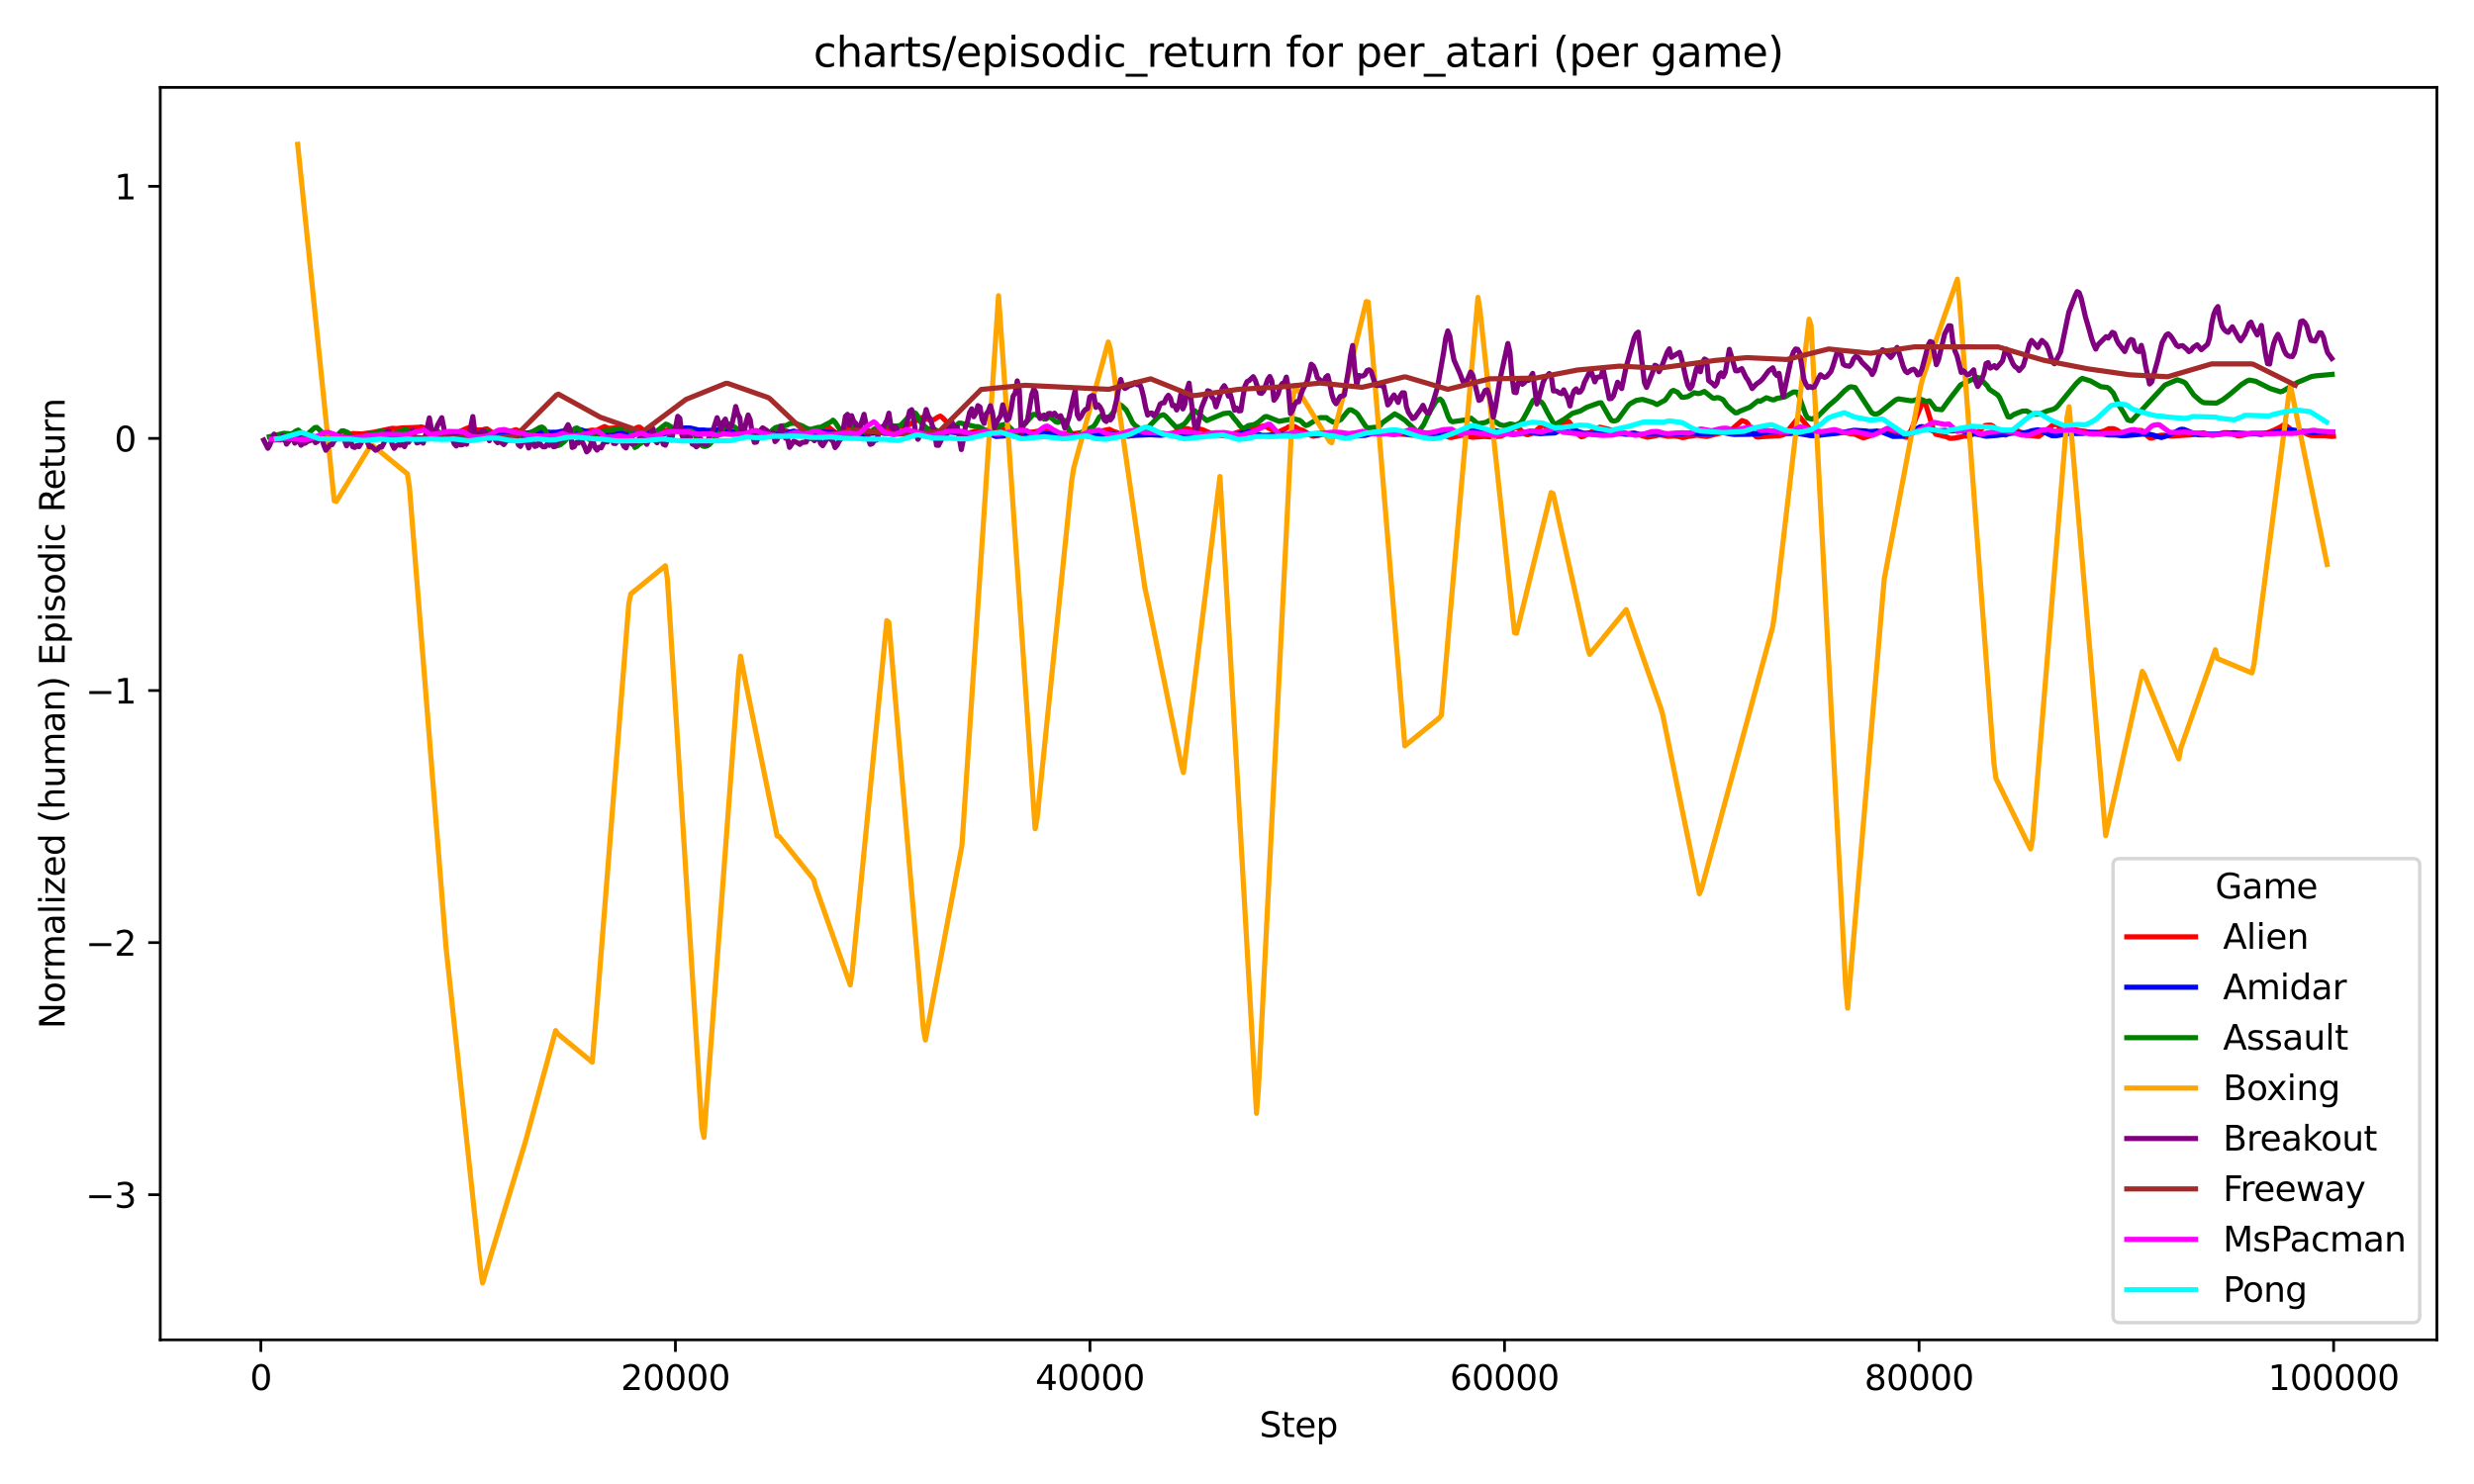 <?xml version="1.0" encoding="utf-8" standalone="no"?>
<!DOCTYPE svg PUBLIC "-//W3C//DTD SVG 1.1//EN"
  "http://www.w3.org/Graphics/SVG/1.1/DTD/svg11.dtd">
<svg xmlns:xlink="http://www.w3.org/1999/xlink" width="720pt" height="432pt" viewBox="0 0 720 432" xmlns="http://www.w3.org/2000/svg" version="1.1">
 <defs>
  <style type="text/css">*{stroke-linejoin: round; stroke-linecap: butt}</style>
 </defs>
 <g id="figure_1">
  <g id="patch_1">
   <path d="M 0 432 
L 720 432 
L 720 0 
L 0 0 
z
" style="fill: #ffffff"/>
  </g>
  <g id="axes_1">
   <g id="patch_2">
    <path d="M 46.64 390.04 
L 709.2 390.04 
L 709.2 25.44 
L 46.64 25.44 
z
" style="fill: #ffffff"/>
   </g>
   <g id="matplotlib.axis_1">
    <g id="xtick_1">
     <g id="line2d_1">
      <defs>
       <path id="ma295be0720" d="M 0 0 
L 0 3.5 
" style="stroke: #000000; stroke-width: 0.8"/>
      </defs>
      <g>
       <use xlink:href="#ma295be0720" x="75.918" y="390.04" style="stroke: #000000; stroke-width: 0.8"/>
      </g>
     </g>
     <g id="text_1">
      <!-- 0 -->
      <g transform="translate(72.737 404.638) scale(0.1 -0.1)">
       <defs>
        <path id="DejaVuSans-30" d="M 2034 4250 
Q 1547 4250 1301 3770 
Q 1056 3291 1056 2328 
Q 1056 1369 1301 889 
Q 1547 409 2034 409 
Q 2525 409 2770 889 
Q 3016 1369 3016 2328 
Q 3016 3291 2770 3770 
Q 2525 4250 2034 4250 
z
M 2034 4750 
Q 2819 4750 3233 4129 
Q 3647 3509 3647 2328 
Q 3647 1150 3233 529 
Q 2819 -91 2034 -91 
Q 1250 -91 836 529 
Q 422 1150 422 2328 
Q 422 3509 836 4129 
Q 1250 4750 2034 4750 
z
" transform="scale(0.016)"/>
       </defs>
       <use xlink:href="#DejaVuSans-30"/>
      </g>
     </g>
    </g>
    <g id="xtick_2">
     <g id="line2d_2">
      <g>
       <use xlink:href="#ma295be0720" x="196.563" y="390.04" style="stroke: #000000; stroke-width: 0.8"/>
      </g>
     </g>
     <g id="text_2">
      <!-- 20000 -->
      <g transform="translate(180.657 404.638) scale(0.1 -0.1)">
       <defs>
        <path id="DejaVuSans-32" d="M 1228 531 
L 3431 531 
L 3431 0 
L 469 0 
L 469 531 
Q 828 903 1448 1529 
Q 2069 2156 2228 2338 
Q 2531 2678 2651 2914 
Q 2772 3150 2772 3378 
Q 2772 3750 2511 3984 
Q 2250 4219 1831 4219 
Q 1534 4219 1204 4116 
Q 875 4013 500 3803 
L 500 4441 
Q 881 4594 1212 4672 
Q 1544 4750 1819 4750 
Q 2544 4750 2975 4387 
Q 3406 4025 3406 3419 
Q 3406 3131 3298 2873 
Q 3191 2616 2906 2266 
Q 2828 2175 2409 1742 
Q 1991 1309 1228 531 
z
" transform="scale(0.016)"/>
       </defs>
       <use xlink:href="#DejaVuSans-32"/>
       <use xlink:href="#DejaVuSans-30" transform="translate(63.623 0)"/>
       <use xlink:href="#DejaVuSans-30" transform="translate(127.246 0)"/>
       <use xlink:href="#DejaVuSans-30" transform="translate(190.869 0)"/>
       <use xlink:href="#DejaVuSans-30" transform="translate(254.492 0)"/>
      </g>
     </g>
    </g>
    <g id="xtick_3">
     <g id="line2d_3">
      <g>
       <use xlink:href="#ma295be0720" x="317.208" y="390.04" style="stroke: #000000; stroke-width: 0.8"/>
      </g>
     </g>
     <g id="text_3">
      <!-- 40000 -->
      <g transform="translate(301.302 404.638) scale(0.1 -0.1)">
       <defs>
        <path id="DejaVuSans-34" d="M 2419 4116 
L 825 1625 
L 2419 1625 
L 2419 4116 
z
M 2253 4666 
L 3047 4666 
L 3047 1625 
L 3713 1625 
L 3713 1100 
L 3047 1100 
L 3047 0 
L 2419 0 
L 2419 1100 
L 313 1100 
L 313 1709 
L 2253 4666 
z
" transform="scale(0.016)"/>
       </defs>
       <use xlink:href="#DejaVuSans-34"/>
       <use xlink:href="#DejaVuSans-30" transform="translate(63.623 0)"/>
       <use xlink:href="#DejaVuSans-30" transform="translate(127.246 0)"/>
       <use xlink:href="#DejaVuSans-30" transform="translate(190.869 0)"/>
       <use xlink:href="#DejaVuSans-30" transform="translate(254.492 0)"/>
      </g>
     </g>
    </g>
    <g id="xtick_4">
     <g id="line2d_4">
      <g>
       <use xlink:href="#ma295be0720" x="437.854" y="390.04" style="stroke: #000000; stroke-width: 0.8"/>
      </g>
     </g>
     <g id="text_4">
      <!-- 60000 -->
      <g transform="translate(421.947 404.638) scale(0.1 -0.1)">
       <defs>
        <path id="DejaVuSans-36" d="M 2113 2584 
Q 1688 2584 1439 2293 
Q 1191 2003 1191 1497 
Q 1191 994 1439 701 
Q 1688 409 2113 409 
Q 2538 409 2786 701 
Q 3034 994 3034 1497 
Q 3034 2003 2786 2293 
Q 2538 2584 2113 2584 
z
M 3366 4563 
L 3366 3988 
Q 3128 4100 2886 4159 
Q 2644 4219 2406 4219 
Q 1781 4219 1451 3797 
Q 1122 3375 1075 2522 
Q 1259 2794 1537 2939 
Q 1816 3084 2150 3084 
Q 2853 3084 3261 2657 
Q 3669 2231 3669 1497 
Q 3669 778 3244 343 
Q 2819 -91 2113 -91 
Q 1303 -91 875 529 
Q 447 1150 447 2328 
Q 447 3434 972 4092 
Q 1497 4750 2381 4750 
Q 2619 4750 2861 4703 
Q 3103 4656 3366 4563 
z
" transform="scale(0.016)"/>
       </defs>
       <use xlink:href="#DejaVuSans-36"/>
       <use xlink:href="#DejaVuSans-30" transform="translate(63.623 0)"/>
       <use xlink:href="#DejaVuSans-30" transform="translate(127.246 0)"/>
       <use xlink:href="#DejaVuSans-30" transform="translate(190.869 0)"/>
       <use xlink:href="#DejaVuSans-30" transform="translate(254.492 0)"/>
      </g>
     </g>
    </g>
    <g id="xtick_5">
     <g id="line2d_5">
      <g>
       <use xlink:href="#ma295be0720" x="558.499" y="390.04" style="stroke: #000000; stroke-width: 0.8"/>
      </g>
     </g>
     <g id="text_5">
      <!-- 80000 -->
      <g transform="translate(542.592 404.638) scale(0.1 -0.1)">
       <defs>
        <path id="DejaVuSans-38" d="M 2034 2216 
Q 1584 2216 1326 1975 
Q 1069 1734 1069 1313 
Q 1069 891 1326 650 
Q 1584 409 2034 409 
Q 2484 409 2743 651 
Q 3003 894 3003 1313 
Q 3003 1734 2745 1975 
Q 2488 2216 2034 2216 
z
M 1403 2484 
Q 997 2584 770 2862 
Q 544 3141 544 3541 
Q 544 4100 942 4425 
Q 1341 4750 2034 4750 
Q 2731 4750 3128 4425 
Q 3525 4100 3525 3541 
Q 3525 3141 3298 2862 
Q 3072 2584 2669 2484 
Q 3125 2378 3379 2068 
Q 3634 1759 3634 1313 
Q 3634 634 3220 271 
Q 2806 -91 2034 -91 
Q 1263 -91 848 271 
Q 434 634 434 1313 
Q 434 1759 690 2068 
Q 947 2378 1403 2484 
z
M 1172 3481 
Q 1172 3119 1398 2916 
Q 1625 2713 2034 2713 
Q 2441 2713 2670 2916 
Q 2900 3119 2900 3481 
Q 2900 3844 2670 4047 
Q 2441 4250 2034 4250 
Q 1625 4250 1398 4047 
Q 1172 3844 1172 3481 
z
" transform="scale(0.016)"/>
       </defs>
       <use xlink:href="#DejaVuSans-38"/>
       <use xlink:href="#DejaVuSans-30" transform="translate(63.623 0)"/>
       <use xlink:href="#DejaVuSans-30" transform="translate(127.246 0)"/>
       <use xlink:href="#DejaVuSans-30" transform="translate(190.869 0)"/>
       <use xlink:href="#DejaVuSans-30" transform="translate(254.492 0)"/>
      </g>
     </g>
    </g>
    <g id="xtick_6">
     <g id="line2d_6">
      <g>
       <use xlink:href="#ma295be0720" x="679.144" y="390.04" style="stroke: #000000; stroke-width: 0.8"/>
      </g>
     </g>
     <g id="text_6">
      <!-- 100000 -->
      <g transform="translate(660.056 404.638) scale(0.1 -0.1)">
       <defs>
        <path id="DejaVuSans-31" d="M 794 531 
L 1825 531 
L 1825 4091 
L 703 3866 
L 703 4441 
L 1819 4666 
L 2450 4666 
L 2450 531 
L 3481 531 
L 3481 0 
L 794 0 
L 794 531 
z
" transform="scale(0.016)"/>
       </defs>
       <use xlink:href="#DejaVuSans-31"/>
       <use xlink:href="#DejaVuSans-30" transform="translate(63.623 0)"/>
       <use xlink:href="#DejaVuSans-30" transform="translate(127.246 0)"/>
       <use xlink:href="#DejaVuSans-30" transform="translate(190.869 0)"/>
       <use xlink:href="#DejaVuSans-30" transform="translate(254.492 0)"/>
       <use xlink:href="#DejaVuSans-30" transform="translate(318.115 0)"/>
      </g>
     </g>
    </g>
    <g id="text_7">
     <!-- Step -->
     <g transform="translate(366.535 418.317) scale(0.1 -0.1)">
      <defs>
       <path id="DejaVuSans-53" d="M 3425 4513 
L 3425 3897 
Q 3066 4069 2747 4153 
Q 2428 4238 2131 4238 
Q 1616 4238 1336 4038 
Q 1056 3838 1056 3469 
Q 1056 3159 1242 3001 
Q 1428 2844 1947 2747 
L 2328 2669 
Q 3034 2534 3370 2195 
Q 3706 1856 3706 1288 
Q 3706 609 3251 259 
Q 2797 -91 1919 -91 
Q 1588 -91 1214 -16 
Q 841 59 441 206 
L 441 856 
Q 825 641 1194 531 
Q 1563 422 1919 422 
Q 2459 422 2753 634 
Q 3047 847 3047 1241 
Q 3047 1584 2836 1778 
Q 2625 1972 2144 2069 
L 1759 2144 
Q 1053 2284 737 2584 
Q 422 2884 422 3419 
Q 422 4038 858 4394 
Q 1294 4750 2059 4750 
Q 2388 4750 2728 4690 
Q 3069 4631 3425 4513 
z
" transform="scale(0.016)"/>
       <path id="DejaVuSans-74" d="M 1172 4494 
L 1172 3500 
L 2356 3500 
L 2356 3053 
L 1172 3053 
L 1172 1153 
Q 1172 725 1289 603 
Q 1406 481 1766 481 
L 2356 481 
L 2356 0 
L 1766 0 
Q 1100 0 847 248 
Q 594 497 594 1153 
L 594 3053 
L 172 3053 
L 172 3500 
L 594 3500 
L 594 4494 
L 1172 4494 
z
" transform="scale(0.016)"/>
       <path id="DejaVuSans-65" d="M 3597 1894 
L 3597 1613 
L 953 1613 
Q 991 1019 1311 708 
Q 1631 397 2203 397 
Q 2534 397 2845 478 
Q 3156 559 3463 722 
L 3463 178 
Q 3153 47 2828 -22 
Q 2503 -91 2169 -91 
Q 1331 -91 842 396 
Q 353 884 353 1716 
Q 353 2575 817 3079 
Q 1281 3584 2069 3584 
Q 2775 3584 3186 3129 
Q 3597 2675 3597 1894 
z
M 3022 2063 
Q 3016 2534 2758 2815 
Q 2500 3097 2075 3097 
Q 1594 3097 1305 2825 
Q 1016 2553 972 2059 
L 3022 2063 
z
" transform="scale(0.016)"/>
       <path id="DejaVuSans-70" d="M 1159 525 
L 1159 -1331 
L 581 -1331 
L 581 3500 
L 1159 3500 
L 1159 2969 
Q 1341 3281 1617 3432 
Q 1894 3584 2278 3584 
Q 2916 3584 3314 3078 
Q 3713 2572 3713 1747 
Q 3713 922 3314 415 
Q 2916 -91 2278 -91 
Q 1894 -91 1617 61 
Q 1341 213 1159 525 
z
M 3116 1747 
Q 3116 2381 2855 2742 
Q 2594 3103 2138 3103 
Q 1681 3103 1420 2742 
Q 1159 2381 1159 1747 
Q 1159 1113 1420 752 
Q 1681 391 2138 391 
Q 2594 391 2855 752 
Q 3116 1113 3116 1747 
z
" transform="scale(0.016)"/>
      </defs>
      <use xlink:href="#DejaVuSans-53"/>
      <use xlink:href="#DejaVuSans-74" transform="translate(63.477 0)"/>
      <use xlink:href="#DejaVuSans-65" transform="translate(102.686 0)"/>
      <use xlink:href="#DejaVuSans-70" transform="translate(164.209 0)"/>
     </g>
    </g>
   </g>
   <g id="matplotlib.axis_2">
    <g id="ytick_1">
     <g id="line2d_7">
      <defs>
       <path id="mddc9295928" d="M 0 0 
L -3.5 0 
" style="stroke: #000000; stroke-width: 0.8"/>
      </defs>
      <g>
       <use xlink:href="#mddc9295928" x="46.64" y="347.785" style="stroke: #000000; stroke-width: 0.8"/>
      </g>
     </g>
     <g id="text_8">
      <!-- −3 -->
      <g transform="translate(24.898 351.584) scale(0.1 -0.1)">
       <defs>
        <path id="DejaVuSans-2212" d="M 678 2272 
L 4684 2272 
L 4684 1741 
L 678 1741 
L 678 2272 
z
" transform="scale(0.016)"/>
        <path id="DejaVuSans-33" d="M 2597 2516 
Q 3050 2419 3304 2112 
Q 3559 1806 3559 1356 
Q 3559 666 3084 287 
Q 2609 -91 1734 -91 
Q 1441 -91 1130 -33 
Q 819 25 488 141 
L 488 750 
Q 750 597 1062 519 
Q 1375 441 1716 441 
Q 2309 441 2620 675 
Q 2931 909 2931 1356 
Q 2931 1769 2642 2001 
Q 2353 2234 1838 2234 
L 1294 2234 
L 1294 2753 
L 1863 2753 
Q 2328 2753 2575 2939 
Q 2822 3125 2822 3475 
Q 2822 3834 2567 4026 
Q 2313 4219 1838 4219 
Q 1578 4219 1281 4162 
Q 984 4106 628 3988 
L 628 4550 
Q 988 4650 1302 4700 
Q 1616 4750 1894 4750 
Q 2613 4750 3031 4423 
Q 3450 4097 3450 3541 
Q 3450 3153 3228 2886 
Q 3006 2619 2597 2516 
z
" transform="scale(0.016)"/>
       </defs>
       <use xlink:href="#DejaVuSans-2212"/>
       <use xlink:href="#DejaVuSans-33" transform="translate(83.789 0)"/>
      </g>
     </g>
    </g>
    <g id="ytick_2">
     <g id="line2d_8">
      <g>
       <use xlink:href="#mddc9295928" x="46.64" y="274.399" style="stroke: #000000; stroke-width: 0.8"/>
      </g>
     </g>
     <g id="text_9">
      <!-- −2 -->
      <g transform="translate(24.898 278.199) scale(0.1 -0.1)">
       <use xlink:href="#DejaVuSans-2212"/>
       <use xlink:href="#DejaVuSans-32" transform="translate(83.789 0)"/>
      </g>
     </g>
    </g>
    <g id="ytick_3">
     <g id="line2d_9">
      <g>
       <use xlink:href="#mddc9295928" x="46.64" y="201.014" style="stroke: #000000; stroke-width: 0.8"/>
      </g>
     </g>
     <g id="text_10">
      <!-- −1 -->
      <g transform="translate(24.898 204.813) scale(0.1 -0.1)">
       <use xlink:href="#DejaVuSans-2212"/>
       <use xlink:href="#DejaVuSans-31" transform="translate(83.789 0)"/>
      </g>
     </g>
    </g>
    <g id="ytick_4">
     <g id="line2d_10">
      <g>
       <use xlink:href="#mddc9295928" x="46.64" y="127.629" style="stroke: #000000; stroke-width: 0.8"/>
      </g>
     </g>
     <g id="text_11">
      <!-- 0 -->
      <g transform="translate(33.278 131.428) scale(0.1 -0.1)">
       <use xlink:href="#DejaVuSans-30"/>
      </g>
     </g>
    </g>
    <g id="ytick_5">
     <g id="line2d_11">
      <g>
       <use xlink:href="#mddc9295928" x="46.64" y="54.244" style="stroke: #000000; stroke-width: 0.8"/>
      </g>
     </g>
     <g id="text_12">
      <!-- 1 -->
      <g transform="translate(33.278 58.043) scale(0.1 -0.1)">
       <use xlink:href="#DejaVuSans-31"/>
      </g>
     </g>
    </g>
    <g id="text_13">
     <!-- Normalized (human) Episodic Return -->
     <g transform="translate(18.818 299.495) rotate(-90) scale(0.1 -0.1)">
      <defs>
       <path id="DejaVuSans-4e" d="M 628 4666 
L 1478 4666 
L 3547 763 
L 3547 4666 
L 4159 4666 
L 4159 0 
L 3309 0 
L 1241 3903 
L 1241 0 
L 628 0 
L 628 4666 
z
" transform="scale(0.016)"/>
       <path id="DejaVuSans-6f" d="M 1959 3097 
Q 1497 3097 1228 2736 
Q 959 2375 959 1747 
Q 959 1119 1226 758 
Q 1494 397 1959 397 
Q 2419 397 2687 759 
Q 2956 1122 2956 1747 
Q 2956 2369 2687 2733 
Q 2419 3097 1959 3097 
z
M 1959 3584 
Q 2709 3584 3137 3096 
Q 3566 2609 3566 1747 
Q 3566 888 3137 398 
Q 2709 -91 1959 -91 
Q 1206 -91 779 398 
Q 353 888 353 1747 
Q 353 2609 779 3096 
Q 1206 3584 1959 3584 
z
" transform="scale(0.016)"/>
       <path id="DejaVuSans-72" d="M 2631 2963 
Q 2534 3019 2420 3045 
Q 2306 3072 2169 3072 
Q 1681 3072 1420 2755 
Q 1159 2438 1159 1844 
L 1159 0 
L 581 0 
L 581 3500 
L 1159 3500 
L 1159 2956 
Q 1341 3275 1631 3429 
Q 1922 3584 2338 3584 
Q 2397 3584 2469 3576 
Q 2541 3569 2628 3553 
L 2631 2963 
z
" transform="scale(0.016)"/>
       <path id="DejaVuSans-6d" d="M 3328 2828 
Q 3544 3216 3844 3400 
Q 4144 3584 4550 3584 
Q 5097 3584 5394 3201 
Q 5691 2819 5691 2113 
L 5691 0 
L 5113 0 
L 5113 2094 
Q 5113 2597 4934 2840 
Q 4756 3084 4391 3084 
Q 3944 3084 3684 2787 
Q 3425 2491 3425 1978 
L 3425 0 
L 2847 0 
L 2847 2094 
Q 2847 2600 2669 2842 
Q 2491 3084 2119 3084 
Q 1678 3084 1418 2786 
Q 1159 2488 1159 1978 
L 1159 0 
L 581 0 
L 581 3500 
L 1159 3500 
L 1159 2956 
Q 1356 3278 1631 3431 
Q 1906 3584 2284 3584 
Q 2666 3584 2933 3390 
Q 3200 3197 3328 2828 
z
" transform="scale(0.016)"/>
       <path id="DejaVuSans-61" d="M 2194 1759 
Q 1497 1759 1228 1600 
Q 959 1441 959 1056 
Q 959 750 1161 570 
Q 1363 391 1709 391 
Q 2188 391 2477 730 
Q 2766 1069 2766 1631 
L 2766 1759 
L 2194 1759 
z
M 3341 1997 
L 3341 0 
L 2766 0 
L 2766 531 
Q 2569 213 2275 61 
Q 1981 -91 1556 -91 
Q 1019 -91 701 211 
Q 384 513 384 1019 
Q 384 1609 779 1909 
Q 1175 2209 1959 2209 
L 2766 2209 
L 2766 2266 
Q 2766 2663 2505 2880 
Q 2244 3097 1772 3097 
Q 1472 3097 1187 3025 
Q 903 2953 641 2809 
L 641 3341 
Q 956 3463 1253 3523 
Q 1550 3584 1831 3584 
Q 2591 3584 2966 3190 
Q 3341 2797 3341 1997 
z
" transform="scale(0.016)"/>
       <path id="DejaVuSans-6c" d="M 603 4863 
L 1178 4863 
L 1178 0 
L 603 0 
L 603 4863 
z
" transform="scale(0.016)"/>
       <path id="DejaVuSans-69" d="M 603 3500 
L 1178 3500 
L 1178 0 
L 603 0 
L 603 3500 
z
M 603 4863 
L 1178 4863 
L 1178 4134 
L 603 4134 
L 603 4863 
z
" transform="scale(0.016)"/>
       <path id="DejaVuSans-7a" d="M 353 3500 
L 3084 3500 
L 3084 2975 
L 922 459 
L 3084 459 
L 3084 0 
L 275 0 
L 275 525 
L 2438 3041 
L 353 3041 
L 353 3500 
z
" transform="scale(0.016)"/>
       <path id="DejaVuSans-64" d="M 2906 2969 
L 2906 4863 
L 3481 4863 
L 3481 0 
L 2906 0 
L 2906 525 
Q 2725 213 2448 61 
Q 2172 -91 1784 -91 
Q 1150 -91 751 415 
Q 353 922 353 1747 
Q 353 2572 751 3078 
Q 1150 3584 1784 3584 
Q 2172 3584 2448 3432 
Q 2725 3281 2906 2969 
z
M 947 1747 
Q 947 1113 1208 752 
Q 1469 391 1925 391 
Q 2381 391 2643 752 
Q 2906 1113 2906 1747 
Q 2906 2381 2643 2742 
Q 2381 3103 1925 3103 
Q 1469 3103 1208 2742 
Q 947 2381 947 1747 
z
" transform="scale(0.016)"/>
       <path id="DejaVuSans-20" transform="scale(0.016)"/>
       <path id="DejaVuSans-28" d="M 1984 4856 
Q 1566 4138 1362 3434 
Q 1159 2731 1159 2009 
Q 1159 1288 1364 580 
Q 1569 -128 1984 -844 
L 1484 -844 
Q 1016 -109 783 600 
Q 550 1309 550 2009 
Q 550 2706 781 3412 
Q 1013 4119 1484 4856 
L 1984 4856 
z
" transform="scale(0.016)"/>
       <path id="DejaVuSans-68" d="M 3513 2113 
L 3513 0 
L 2938 0 
L 2938 2094 
Q 2938 2591 2744 2837 
Q 2550 3084 2163 3084 
Q 1697 3084 1428 2787 
Q 1159 2491 1159 1978 
L 1159 0 
L 581 0 
L 581 4863 
L 1159 4863 
L 1159 2956 
Q 1366 3272 1645 3428 
Q 1925 3584 2291 3584 
Q 2894 3584 3203 3211 
Q 3513 2838 3513 2113 
z
" transform="scale(0.016)"/>
       <path id="DejaVuSans-75" d="M 544 1381 
L 544 3500 
L 1119 3500 
L 1119 1403 
Q 1119 906 1312 657 
Q 1506 409 1894 409 
Q 2359 409 2629 706 
Q 2900 1003 2900 1516 
L 2900 3500 
L 3475 3500 
L 3475 0 
L 2900 0 
L 2900 538 
Q 2691 219 2414 64 
Q 2138 -91 1772 -91 
Q 1169 -91 856 284 
Q 544 659 544 1381 
z
M 1991 3584 
L 1991 3584 
z
" transform="scale(0.016)"/>
       <path id="DejaVuSans-6e" d="M 3513 2113 
L 3513 0 
L 2938 0 
L 2938 2094 
Q 2938 2591 2744 2837 
Q 2550 3084 2163 3084 
Q 1697 3084 1428 2787 
Q 1159 2491 1159 1978 
L 1159 0 
L 581 0 
L 581 3500 
L 1159 3500 
L 1159 2956 
Q 1366 3272 1645 3428 
Q 1925 3584 2291 3584 
Q 2894 3584 3203 3211 
Q 3513 2838 3513 2113 
z
" transform="scale(0.016)"/>
       <path id="DejaVuSans-29" d="M 513 4856 
L 1013 4856 
Q 1481 4119 1714 3412 
Q 1947 2706 1947 2009 
Q 1947 1309 1714 600 
Q 1481 -109 1013 -844 
L 513 -844 
Q 928 -128 1133 580 
Q 1338 1288 1338 2009 
Q 1338 2731 1133 3434 
Q 928 4138 513 4856 
z
" transform="scale(0.016)"/>
       <path id="DejaVuSans-45" d="M 628 4666 
L 3578 4666 
L 3578 4134 
L 1259 4134 
L 1259 2753 
L 3481 2753 
L 3481 2222 
L 1259 2222 
L 1259 531 
L 3634 531 
L 3634 0 
L 628 0 
L 628 4666 
z
" transform="scale(0.016)"/>
       <path id="DejaVuSans-73" d="M 2834 3397 
L 2834 2853 
Q 2591 2978 2328 3040 
Q 2066 3103 1784 3103 
Q 1356 3103 1142 2972 
Q 928 2841 928 2578 
Q 928 2378 1081 2264 
Q 1234 2150 1697 2047 
L 1894 2003 
Q 2506 1872 2764 1633 
Q 3022 1394 3022 966 
Q 3022 478 2636 193 
Q 2250 -91 1575 -91 
Q 1294 -91 989 -36 
Q 684 19 347 128 
L 347 722 
Q 666 556 975 473 
Q 1284 391 1588 391 
Q 1994 391 2212 530 
Q 2431 669 2431 922 
Q 2431 1156 2273 1281 
Q 2116 1406 1581 1522 
L 1381 1569 
Q 847 1681 609 1914 
Q 372 2147 372 2553 
Q 372 3047 722 3315 
Q 1072 3584 1716 3584 
Q 2034 3584 2315 3537 
Q 2597 3491 2834 3397 
z
" transform="scale(0.016)"/>
       <path id="DejaVuSans-63" d="M 3122 3366 
L 3122 2828 
Q 2878 2963 2633 3030 
Q 2388 3097 2138 3097 
Q 1578 3097 1268 2742 
Q 959 2388 959 1747 
Q 959 1106 1268 751 
Q 1578 397 2138 397 
Q 2388 397 2633 464 
Q 2878 531 3122 666 
L 3122 134 
Q 2881 22 2623 -34 
Q 2366 -91 2075 -91 
Q 1284 -91 818 406 
Q 353 903 353 1747 
Q 353 2603 823 3093 
Q 1294 3584 2113 3584 
Q 2378 3584 2631 3529 
Q 2884 3475 3122 3366 
z
" transform="scale(0.016)"/>
       <path id="DejaVuSans-52" d="M 2841 2188 
Q 3044 2119 3236 1894 
Q 3428 1669 3622 1275 
L 4263 0 
L 3584 0 
L 2988 1197 
Q 2756 1666 2539 1819 
Q 2322 1972 1947 1972 
L 1259 1972 
L 1259 0 
L 628 0 
L 628 4666 
L 2053 4666 
Q 2853 4666 3247 4331 
Q 3641 3997 3641 3322 
Q 3641 2881 3436 2590 
Q 3231 2300 2841 2188 
z
M 1259 4147 
L 1259 2491 
L 2053 2491 
Q 2509 2491 2742 2702 
Q 2975 2913 2975 3322 
Q 2975 3731 2742 3939 
Q 2509 4147 2053 4147 
L 1259 4147 
z
" transform="scale(0.016)"/>
      </defs>
      <use xlink:href="#DejaVuSans-4e"/>
      <use xlink:href="#DejaVuSans-6f" transform="translate(74.805 0)"/>
      <use xlink:href="#DejaVuSans-72" transform="translate(135.986 0)"/>
      <use xlink:href="#DejaVuSans-6d" transform="translate(175.35 0)"/>
      <use xlink:href="#DejaVuSans-61" transform="translate(272.762 0)"/>
      <use xlink:href="#DejaVuSans-6c" transform="translate(334.041 0)"/>
      <use xlink:href="#DejaVuSans-69" transform="translate(361.824 0)"/>
      <use xlink:href="#DejaVuSans-7a" transform="translate(389.607 0)"/>
      <use xlink:href="#DejaVuSans-65" transform="translate(442.098 0)"/>
      <use xlink:href="#DejaVuSans-64" transform="translate(503.621 0)"/>
      <use xlink:href="#DejaVuSans-20" transform="translate(567.098 0)"/>
      <use xlink:href="#DejaVuSans-28" transform="translate(598.885 0)"/>
      <use xlink:href="#DejaVuSans-68" transform="translate(637.898 0)"/>
      <use xlink:href="#DejaVuSans-75" transform="translate(701.277 0)"/>
      <use xlink:href="#DejaVuSans-6d" transform="translate(764.656 0)"/>
      <use xlink:href="#DejaVuSans-61" transform="translate(862.068 0)"/>
      <use xlink:href="#DejaVuSans-6e" transform="translate(923.348 0)"/>
      <use xlink:href="#DejaVuSans-29" transform="translate(986.727 0)"/>
      <use xlink:href="#DejaVuSans-20" transform="translate(1025.74 0)"/>
      <use xlink:href="#DejaVuSans-45" transform="translate(1057.527 0)"/>
      <use xlink:href="#DejaVuSans-70" transform="translate(1120.711 0)"/>
      <use xlink:href="#DejaVuSans-69" transform="translate(1184.188 0)"/>
      <use xlink:href="#DejaVuSans-73" transform="translate(1211.971 0)"/>
      <use xlink:href="#DejaVuSans-6f" transform="translate(1264.07 0)"/>
      <use xlink:href="#DejaVuSans-64" transform="translate(1325.252 0)"/>
      <use xlink:href="#DejaVuSans-69" transform="translate(1388.729 0)"/>
      <use xlink:href="#DejaVuSans-63" transform="translate(1416.512 0)"/>
      <use xlink:href="#DejaVuSans-20" transform="translate(1471.492 0)"/>
      <use xlink:href="#DejaVuSans-52" transform="translate(1503.279 0)"/>
      <use xlink:href="#DejaVuSans-65" transform="translate(1568.262 0)"/>
      <use xlink:href="#DejaVuSans-74" transform="translate(1629.785 0)"/>
      <use xlink:href="#DejaVuSans-75" transform="translate(1668.994 0)"/>
      <use xlink:href="#DejaVuSans-72" transform="translate(1732.373 0)"/>
      <use xlink:href="#DejaVuSans-6e" transform="translate(1771.736 0)"/>
     </g>
    </g>
   </g>
   <g id="line2d_12">
    <path d="M 79.959 128.074 
L 84.757 127.869 
L 87.756 127.492 
L 92.554 127.294 
L 93.153 127.292 
L 96.752 127.934 
L 97.951 127.73 
L 99.151 127.327 
L 101.55 126.359 
L 102.749 126.206 
L 105.148 126.33 
L 108.746 125.838 
L 114.144 124.693 
L 115.343 124.771 
L 117.142 124.568 
L 119.541 124.493 
L 121.94 124.385 
L 122.54 124.28 
L 123.14 124.404 
L 124.339 125.277 
L 125.539 126.479 
L 127.937 126.944 
L 129.137 126.897 
L 130.336 126.602 
L 131.536 126.308 
L 132.735 126.116 
L 133.935 125.57 
L 135.734 124.733 
L 136.334 124.546 
L 136.933 124.669 
L 138.133 125.131 
L 140.532 125.156 
L 141.131 124.913 
L 141.731 124.851 
L 142.93 125.677 
L 143.53 126.182 
L 144.13 126.469 
L 145.329 126.403 
L 146.529 126.32 
L 147.728 125.98 
L 148.928 125.441 
L 150.127 125.09 
L 151.926 125.784 
L 153.726 126.274 
L 154.925 126.337 
L 156.124 126.351 
L 157.924 126.11 
L 159.123 125.93 
L 161.522 126.293 
L 162.721 125.994 
L 165.12 124.985 
L 165.72 125.105 
L 167.519 125.849 
L 168.119 125.963 
L 172.317 125.217 
L 173.516 125.312 
L 175.915 124.172 
L 177.115 124.702 
L 179.514 124.548 
L 180.113 124.52 
L 181.313 125.566 
L 182.512 126.171 
L 183.112 126.012 
L 183.712 125.632 
L 184.311 125.07 
L 185.511 124.403 
L 186.111 124.333 
L 187.91 125.684 
L 188.51 125.91 
L 191.508 125.656 
L 193.307 125.358 
L 194.507 125.156 
L 195.706 125.207 
L 198.105 124.611 
L 199.904 124.918 
L 201.104 125.24 
L 202.303 125.458 
L 204.102 125.518 
L 207.101 125.812 
L 210.1 125.809 
L 210.699 125.752 
L 211.899 125.835 
L 215.497 125.629 
L 218.496 126.136 
L 219.695 126.433 
L 220.295 126.52 
L 220.895 126.457 
L 222.694 125.874 
L 224.493 125.753 
L 225.692 125.735 
L 227.492 125.43 
L 228.691 125.46 
L 229.89 125.763 
L 231.09 126.094 
L 231.69 126.185 
L 234.089 125.667 
L 235.288 125.266 
L 237.687 126.177 
L 238.287 126.005 
L 239.486 125.24 
L 240.086 124.785 
L 241.285 124.467 
L 243.084 125.896 
L 243.684 126.209 
L 244.284 126.286 
L 246.683 124.179 
L 247.882 123.775 
L 248.482 123.764 
L 249.082 124.199 
L 252.08 125.45 
L 254.479 125.781 
L 256.878 125.486 
L 257.478 125.305 
L 258.677 124.666 
L 260.476 124.046 
L 262.276 124.164 
L 263.475 124.141 
L 264.674 123.582 
L 268.273 121.541 
L 268.873 121.521 
L 270.072 122.101 
L 270.672 122.252 
L 271.271 122.266 
L 271.871 122.116 
L 273.071 121.355 
L 273.67 121.135 
L 274.27 121.559 
L 276.069 123.429 
L 277.269 125.017 
L 279.668 126.446 
L 282.666 125.847 
L 284.465 125.472 
L 286.265 125.609 
L 287.464 125.209 
L 288.663 124.711 
L 289.863 124.558 
L 291.062 124.77 
L 291.662 124.919 
L 293.461 125.68 
L 295.26 126.151 
L 296.46 126.114 
L 299.458 125.796 
L 300.658 125.786 
L 303.057 125.285 
L 304.256 125.203 
L 306.055 125.577 
L 308.454 126.314 
L 309.654 126.237 
L 310.853 126.1 
L 312.652 126.219 
L 314.452 125.964 
L 316.251 126.014 
L 318.65 125.908 
L 320.449 125.48 
L 322.848 124.981 
L 324.047 125.57 
L 325.247 125.965 
L 325.846 126.359 
L 327.046 126.749 
L 328.245 127.016 
L 334.242 125.919 
L 336.641 126.017 
L 338.44 126.238 
L 339.64 126.344 
L 341.439 126.055 
L 342.639 125.539 
L 343.838 124.961 
L 345.637 124.776 
L 346.237 124.999 
L 347.436 125.126 
L 348.036 125.151 
L 349.236 124.919 
L 349.835 125.041 
L 352.834 126.326 
L 354.033 126.604 
L 356.432 126.887 
L 358.831 126.288 
L 363.629 124.805 
L 364.229 124.885 
L 367.827 123.95 
L 369.026 124.515 
L 371.425 125.814 
L 372.025 125.747 
L 374.424 124.649 
L 375.024 124.254 
L 375.623 124.125 
L 376.823 124.191 
L 378.022 124.925 
L 379.222 125.312 
L 381.621 126.812 
L 382.22 126.975 
L 384.619 126.539 
L 387.618 126.255 
L 390.017 126.266 
L 393.015 126.352 
L 396.014 125.907 
L 399.013 126.216 
L 402.611 126.103 
L 404.41 126.346 
L 405.61 126.458 
L 407.409 126.33 
L 411.007 126.66 
L 412.806 126.363 
L 414.006 126.304 
L 415.205 126.443 
L 416.405 126.468 
L 418.803 126.259 
L 420.003 126.559 
L 421.802 127.312 
L 422.402 127.352 
L 425.4 126.672 
L 427.2 126.939 
L 428.399 127.289 
L 430.198 127.175 
L 431.997 127.056 
L 434.396 127.206 
L 436.195 127 
L 436.795 126.96 
L 437.995 126.407 
L 440.993 124.404 
L 441.593 124.55 
L 442.193 124.871 
L 443.992 126.434 
L 444.592 126.562 
L 445.791 126.178 
L 446.391 125.891 
L 448.79 123.871 
L 449.389 123.872 
L 449.989 124.204 
L 451.788 125.679 
L 452.388 125.459 
L 453.587 124.378 
L 455.986 122.67 
L 456.586 122.747 
L 457.786 124.342 
L 458.985 125.878 
L 459.585 126.718 
L 460.184 127.142 
L 460.784 127.032 
L 463.183 125.714 
L 465.582 124.36 
L 469.78 125.376 
L 470.979 126.116 
L 473.378 126.438 
L 475.178 125.992 
L 475.777 126.039 
L 477.576 126.74 
L 479.376 127.27 
L 480.575 127.084 
L 482.974 126.601 
L 484.173 126.764 
L 485.373 127 
L 487.172 126.922 
L 488.371 127.046 
L 489.571 127.384 
L 490.171 127.327 
L 491.37 127.041 
L 492.57 126.869 
L 493.769 126.691 
L 496.768 127.056 
L 498.567 126.586 
L 502.165 125.721 
L 503.964 125.007 
L 506.963 122.432 
L 508.162 122.836 
L 508.762 123.454 
L 509.962 125.746 
L 510.561 126.587 
L 511.161 127.168 
L 511.761 127.237 
L 512.96 127.099 
L 517.758 126.847 
L 518.957 126.596 
L 519.557 126.243 
L 523.155 121.894 
L 523.755 121.361 
L 527.353 125.643 
L 527.953 125.733 
L 529.153 125.549 
L 530.952 125.983 
L 531.552 126.208 
L 533.95 126.136 
L 536.349 125.795 
L 537.549 126.059 
L 538.748 126.303 
L 539.348 126.288 
L 539.948 126.457 
L 541.747 127.281 
L 542.347 127.466 
L 544.146 126.876 
L 545.945 125.858 
L 548.944 125.591 
L 550.743 125.74 
L 553.142 126.67 
L 554.341 127.231 
L 554.941 127.29 
L 555.541 126.757 
L 559.739 116.507 
L 560.338 117.394 
L 562.737 125.262 
L 563.337 126.387 
L 566.336 127.125 
L 567.535 127.606 
L 568.734 127.556 
L 570.534 127.208 
L 571.733 126.894 
L 572.333 126.96 
L 572.933 126.888 
L 575.331 126.064 
L 577.73 123.864 
L 578.93 123.756 
L 579.529 123.796 
L 580.129 124.139 
L 581.928 125.896 
L 583.128 126.482 
L 583.728 126.66 
L 585.527 125.697 
L 586.126 125.292 
L 587.326 125.473 
L 588.525 126.103 
L 589.725 126.69 
L 591.524 126.834 
L 593.323 127.048 
L 594.523 126.142 
L 597.521 123.637 
L 598.721 123.586 
L 599.92 125.174 
L 601.12 126.025 
L 601.719 126.06 
L 603.518 125.133 
L 604.118 125.141 
L 605.318 125.366 
L 607.117 125.589 
L 608.316 126.116 
L 608.916 126.316 
L 609.516 126.306 
L 612.514 125.399 
L 613.714 124.806 
L 614.913 124.783 
L 615.513 124.93 
L 616.113 125.2 
L 617.312 126.031 
L 617.912 126.287 
L 619.111 126.402 
L 620.311 126.203 
L 621.51 125.784 
L 622.71 125.282 
L 623.309 125.338 
L 625.108 127.04 
L 625.708 127.509 
L 626.308 127.52 
L 628.707 126.715 
L 629.906 126.69 
L 631.705 126.963 
L 634.104 126.814 
L 635.304 126.723 
L 637.103 126.625 
L 638.302 126.527 
L 639.502 126.147 
L 641.301 125.981 
L 642.5 126.387 
L 643.7 126.658 
L 644.3 126.656 
L 646.699 126.071 
L 647.298 125.937 
L 648.498 125.968 
L 649.697 126.305 
L 650.897 126.768 
L 651.496 126.878 
L 652.696 126.697 
L 655.095 126.144 
L 656.294 126.217 
L 658.093 126.534 
L 659.293 126.212 
L 661.692 125.264 
L 663.491 124.389 
L 664.69 123.63 
L 665.29 123.876 
L 667.089 125.283 
L 668.289 126.086 
L 669.488 125.691 
L 670.088 125.704 
L 671.887 126.563 
L 672.487 126.766 
L 673.686 126.811 
L 676.685 126.831 
L 678.484 127.045 
L 679.084 126.997 
L 679.084 126.997 
" clip-path="url(#p72d32e2016)" style="fill: none; stroke: #ff0000; stroke-width: 1.5; stroke-linecap: square"/>
   </g>
   <g id="line2d_13">
    <path d="M 79.151 127.796 
L 86.955 127.585 
L 89.957 126.869 
L 91.157 127.031 
L 92.358 127.371 
L 93.558 127.681 
L 95.359 127.712 
L 97.76 127.571 
L 106.165 127.576 
L 109.766 127.477 
L 112.768 127.539 
L 115.169 127.113 
L 117.57 126.953 
L 121.172 127.422 
L 124.774 127.487 
L 128.376 127.097 
L 129.576 126.857 
L 131.977 126.749 
L 133.178 126.684 
L 134.379 126.664 
L 136.179 126.281 
L 136.78 126.143 
L 138.581 126.412 
L 140.382 127.023 
L 142.783 126.87 
L 144.584 126.502 
L 147.585 126.965 
L 148.786 126.892 
L 151.787 126.512 
L 155.389 125.637 
L 157.19 125.66 
L 160.191 125.85 
L 161.992 125.844 
L 163.193 125.592 
L 166.194 125.583 
L 168.595 125.097 
L 169.196 125.142 
L 172.798 126.492 
L 173.398 126.608 
L 175.799 126.444 
L 177 126.3 
L 178.2 125.986 
L 180.601 126.096 
L 182.402 126.597 
L 183.603 126.624 
L 184.203 126.468 
L 185.404 125.89 
L 187.205 125.459 
L 189.006 125.793 
L 189.606 126.139 
L 190.807 126.511 
L 192.007 126.611 
L 193.808 126.147 
L 199.211 124.595 
L 200.411 124.593 
L 201.012 124.626 
L 203.413 125.202 
L 204.613 125.174 
L 205.814 125.283 
L 207.615 125.279 
L 208.815 125.119 
L 212.417 125.53 
L 214.218 125.929 
L 216.619 126.429 
L 217.82 126.753 
L 220.221 127.061 
L 224.423 126.385 
L 227.425 126.354 
L 229.226 125.91 
L 231.026 125.504 
L 233.428 126.032 
L 234.628 126.222 
L 237.029 125.82 
L 238.23 125.808 
L 239.431 125.823 
L 241.231 125.831 
L 242.432 125.866 
L 244.233 126.279 
L 246.634 126.526 
L 247.835 126.613 
L 250.236 126.815 
L 251.437 126.566 
L 253.237 126.156 
L 256.239 125.956 
L 257.44 126.153 
L 263.443 125.861 
L 264.643 126.002 
L 265.844 126.182 
L 271.847 125.447 
L 274.248 125.511 
L 280.251 126.197 
L 284.453 126.116 
L 286.254 126.002 
L 288.655 126.591 
L 289.856 127.051 
L 292.257 126.895 
L 293.457 126.584 
L 296.459 126.379 
L 299.46 126.228 
L 301.862 126.117 
L 305.463 126.361 
L 309.065 126.85 
L 313.267 126.604 
L 315.068 126.75 
L 316.869 126.995 
L 318.67 126.871 
L 321.671 126.298 
L 323.472 126.383 
L 327.674 126.698 
L 330.076 126.733 
L 334.878 126.554 
L 337.879 126.724 
L 339.68 126.509 
L 341.481 126.379 
L 343.882 126.841 
L 345.683 127.048 
L 349.885 126.988 
L 352.287 126.438 
L 354.087 126.103 
L 355.888 126.399 
L 358.29 126.836 
L 359.49 126.665 
L 360.691 126.359 
L 362.492 125.694 
L 363.692 125.741 
L 367.294 126.732 
L 368.495 126.748 
L 370.896 126.547 
L 372.697 126.488 
L 376.899 126.423 
L 379.3 126.192 
L 382.902 126.68 
L 387.704 126.238 
L 391.306 126.553 
L 394.307 126.89 
L 397.309 126.739 
L 399.71 126.099 
L 402.712 125.733 
L 405.713 125.928 
L 408.715 126.028 
L 410.515 126.439 
L 411.116 126.606 
L 413.517 126.562 
L 415.318 126.135 
L 417.719 126.261 
L 419.52 126.479 
L 427.924 125.223 
L 429.125 125.454 
L 430.325 125.787 
L 432.126 125.82 
L 433.327 125.718 
L 435.128 125.355 
L 436.928 125.712 
L 439.33 126.34 
L 440.53 126.477 
L 441.731 126.318 
L 444.132 125.949 
L 444.732 125.902 
L 448.334 126.26 
L 449.535 126.154 
L 452.536 126.031 
L 453.737 125.392 
L 454.337 125.022 
L 455.538 124.676 
L 456.738 124.425 
L 457.339 124.459 
L 459.139 125.591 
L 460.94 126.126 
L 462.141 126.069 
L 463.342 126.139 
L 464.542 126.269 
L 465.743 126.272 
L 466.343 126.271 
L 468.744 125.831 
L 470.545 125.951 
L 471.746 126.27 
L 474.147 126.36 
L 475.348 126.296 
L 477.148 126.498 
L 478.349 126.456 
L 478.949 126.399 
L 479.55 126.22 
L 482.551 126.157 
L 485.553 126.463 
L 487.353 126.372 
L 490.955 126.097 
L 497.559 126.308 
L 499.96 125.884 
L 501.16 125.853 
L 503.562 126.322 
L 504.762 126.473 
L 508.964 126.423 
L 511.365 126.309 
L 512.566 126.136 
L 514.967 125.655 
L 517.969 125.567 
L 519.77 126.106 
L 520.37 126.212 
L 522.771 126.102 
L 526.973 126.819 
L 528.774 126.846 
L 530.575 126.563 
L 535.377 126.035 
L 539.579 125.255 
L 543.181 125.475 
L 543.781 125.631 
L 544.982 125.584 
L 546.183 125.47 
L 547.383 125.64 
L 550.985 127.053 
L 553.386 126.995 
L 554.587 126.61 
L 558.789 124.271 
L 559.389 124.182 
L 559.989 124.282 
L 562.391 125.357 
L 564.192 125.397 
L 565.992 125.32 
L 567.193 125.445 
L 568.394 125.425 
L 569.594 125.298 
L 570.795 125.397 
L 577.998 126.997 
L 581 126.759 
L 582.801 126.535 
L 585.202 126.142 
L 587.003 125.994 
L 589.404 125.947 
L 590.605 125.644 
L 591.205 125.407 
L 593.006 125.127 
L 593.606 125.21 
L 597.208 126.851 
L 598.409 126.85 
L 599.609 126.645 
L 601.41 126.23 
L 606.212 126.176 
L 608.013 125.814 
L 610.414 125.855 
L 612.215 126.37 
L 613.416 126.621 
L 615.817 126.639 
L 617.618 126.846 
L 618.819 126.809 
L 623.621 126.365 
L 625.422 126.376 
L 626.622 126.662 
L 629.024 127.366 
L 630.224 127.008 
L 632.625 126.011 
L 634.426 125.058 
L 635.027 124.959 
L 635.627 125.037 
L 637.428 125.744 
L 638.628 126.329 
L 639.829 126.572 
L 641.63 126.585 
L 642.831 126.399 
L 646.432 126.346 
L 650.034 125.969 
L 654.836 126.292 
L 660.839 126.001 
L 662.64 125.688 
L 665.642 125.069 
L 667.443 125.214 
L 672.845 125.858 
L 678.848 125.917 
L 678.848 125.917 
" clip-path="url(#p72d32e2016)" style="fill: none; stroke: #0000ff; stroke-width: 1.5; stroke-linecap: square"/>
   </g>
   <g id="line2d_14">
    <path d="M 78.385 127.133 
L 80.188 126.722 
L 82.592 126.125 
L 84.394 126.287 
L 84.995 126.286 
L 86.197 125.431 
L 86.798 125.195 
L 87.399 125.732 
L 88.601 126.303 
L 89.202 126.564 
L 90.404 125.557 
L 91.606 124.483 
L 92.206 124.413 
L 93.408 125.557 
L 94.61 126.773 
L 95.812 127.562 
L 96.413 127.779 
L 97.014 127.63 
L 98.817 126.037 
L 99.418 125.441 
L 100.019 125.417 
L 101.22 125.896 
L 102.422 127.283 
L 103.023 127.613 
L 104.225 128.004 
L 104.826 127.832 
L 105.427 127.313 
L 106.629 126.727 
L 107.831 126.341 
L 108.432 126.279 
L 110.835 125.525 
L 111.436 125.462 
L 112.638 126.061 
L 114.441 126.13 
L 115.042 126.075 
L 116.845 125.405 
L 118.047 124.876 
L 119.248 125.895 
L 122.253 128.303 
L 124.056 127.201 
L 125.258 126.478 
L 127.061 125.664 
L 127.661 125.704 
L 128.863 126.615 
L 129.464 127.137 
L 130.666 127.061 
L 131.267 127.353 
L 133.07 127.65 
L 134.873 127.034 
L 135.474 127.389 
L 136.075 127.9 
L 136.675 127.978 
L 139.68 126.219 
L 140.882 125.421 
L 141.483 125.361 
L 142.084 125.567 
L 143.887 127.332 
L 144.488 127.926 
L 145.088 128.311 
L 145.689 128.367 
L 146.29 128.193 
L 146.891 127.718 
L 148.093 127.518 
L 151.098 127.59 
L 152.3 126.925 
L 152.901 126.793 
L 154.102 126.185 
L 157.107 124.454 
L 157.708 124.311 
L 158.309 124.695 
L 158.91 125.602 
L 160.112 128.031 
L 160.713 128.941 
L 161.314 129.452 
L 161.915 129.69 
L 162.515 129.68 
L 163.116 129.434 
L 164.318 128.476 
L 166.722 125.588 
L 167.323 124.734 
L 167.924 124.594 
L 168.525 124.972 
L 171.529 127.959 
L 172.731 127.18 
L 175.135 125.497 
L 175.736 125.353 
L 178.14 125.259 
L 179.342 124.882 
L 181.745 124.402 
L 182.346 124.461 
L 182.947 124.921 
L 183.548 125.89 
L 184.75 130.252 
L 185.351 129.968 
L 185.952 129.377 
L 187.755 128.303 
L 190.158 126.266 
L 193.764 123.471 
L 194.365 123.663 
L 197.37 125.602 
L 198.571 125.605 
L 200.374 125.321 
L 201.576 125.617 
L 203.98 129.436 
L 204.581 129.873 
L 205.182 129.963 
L 205.783 129.781 
L 206.383 129.471 
L 208.186 127.464 
L 211.191 123.856 
L 211.792 123.302 
L 212.994 123.825 
L 214.196 124.601 
L 215.397 125.712 
L 217.801 127.015 
L 219.604 127.461 
L 220.806 127.467 
L 222.609 127.021 
L 225.613 124.52 
L 226.815 124.15 
L 228.017 123.931 
L 228.618 123.907 
L 229.219 123.674 
L 229.82 123.321 
L 231.022 123.189 
L 231.623 123.286 
L 233.425 123.957 
L 234.627 124.619 
L 235.829 125.022 
L 238.233 124.392 
L 238.834 124.389 
L 241.838 122.801 
L 242.439 122.318 
L 243.04 122.92 
L 245.444 126.596 
L 246.045 127.051 
L 246.646 127.011 
L 248.449 124.543 
L 249.05 124.126 
L 249.651 124.113 
L 252.054 126.165 
L 252.655 126.249 
L 254.458 124.845 
L 255.059 124.744 
L 256.261 124.348 
L 258.064 123.833 
L 258.665 123.647 
L 259.265 123.706 
L 259.866 123.97 
L 260.467 124.11 
L 261.669 123.947 
L 262.27 123.655 
L 265.275 120.42 
L 265.876 120.054 
L 266.477 120.305 
L 267.078 121.159 
L 267.679 122.449 
L 268.279 123.342 
L 270.082 124.919 
L 271.284 124.727 
L 272.486 125.243 
L 273.087 125.557 
L 273.688 125.701 
L 276.092 125.64 
L 279.096 123.171 
L 279.697 123.2 
L 283.904 124.212 
L 284.505 124.18 
L 285.106 124.349 
L 287.509 125.648 
L 288.11 125.289 
L 288.711 124.781 
L 289.913 124.153 
L 292.317 123.559 
L 292.918 123.487 
L 294.72 125.251 
L 295.321 125.813 
L 295.922 126.131 
L 299.528 121.963 
L 300.73 120.629 
L 301.331 120.65 
L 303.734 121.926 
L 304.335 122.017 
L 305.537 121.268 
L 307.34 122.827 
L 307.941 122.943 
L 309.143 122.301 
L 309.744 122.367 
L 310.946 124.713 
L 312.147 127.008 
L 312.748 126.998 
L 314.551 126.165 
L 315.152 125.587 
L 315.753 125.431 
L 316.955 124.77 
L 318.157 124.221 
L 318.758 123.481 
L 319.96 121.383 
L 320.56 120.976 
L 321.762 121.438 
L 322.363 121.995 
L 324.166 119.783 
L 325.368 118.256 
L 325.969 117.838 
L 326.57 118.208 
L 327.772 119.355 
L 328.974 121.699 
L 329.574 122.976 
L 330.175 123.683 
L 331.978 125.011 
L 333.18 124.896 
L 334.382 124.132 
L 337.387 121.073 
L 338.588 120.737 
L 339.189 121.112 
L 342.194 124.305 
L 343.396 124.117 
L 344.598 123.46 
L 345.199 122.819 
L 347.602 119.491 
L 348.804 120.381 
L 351.208 122.418 
L 353.011 121.662 
L 355.415 120.686 
L 356.015 120.409 
L 357.818 120.196 
L 358.419 120.782 
L 359.02 121.65 
L 360.222 123.042 
L 360.823 123.899 
L 361.424 124.495 
L 362.025 124.647 
L 362.626 124.364 
L 363.227 123.906 
L 365.029 123.596 
L 366.231 122.859 
L 367.433 121.88 
L 368.034 121.343 
L 368.635 121.234 
L 372.241 122.656 
L 376.447 121.881 
L 378.25 122.35 
L 378.851 122.811 
L 379.452 123.463 
L 380.053 123.852 
L 380.654 123.692 
L 382.456 122.576 
L 383.057 122.401 
L 383.658 121.762 
L 384.259 121.58 
L 386.062 121.585 
L 386.663 122.125 
L 387.865 122.825 
L 389.067 122.766 
L 390.269 122.091 
L 391.47 120.641 
L 392.071 119.869 
L 392.672 119.32 
L 393.273 119.306 
L 394.475 120.016 
L 395.076 120.512 
L 397.48 124.158 
L 398.081 124.6 
L 401.085 124.301 
L 401.686 123.864 
L 402.287 123.091 
L 405.893 120.484 
L 407.095 121.124 
L 408.897 122.344 
L 411.902 125.183 
L 412.503 125.698 
L 413.104 125.319 
L 414.306 123.654 
L 416.109 119.846 
L 417.911 116.859 
L 418.512 116.421 
L 419.113 116.159 
L 419.714 116.753 
L 420.315 118.094 
L 421.517 121.402 
L 422.118 122.481 
L 422.719 122.766 
L 426.925 122.19 
L 428.127 121.742 
L 429.329 122.724 
L 429.93 123.258 
L 430.531 123.287 
L 432.334 122.985 
L 433.536 122.362 
L 434.137 122.263 
L 434.737 122.523 
L 436.54 123.648 
L 437.742 123.917 
L 439.545 123.389 
L 440.747 123.672 
L 441.348 123.649 
L 442.55 123.004 
L 443.151 122.246 
L 444.352 120.082 
L 446.155 116.578 
L 446.756 116.273 
L 448.559 116.999 
L 449.16 117.754 
L 450.362 120.112 
L 452.164 123.283 
L 452.765 123.461 
L 455.169 122.092 
L 457.573 120.355 
L 459.977 119.609 
L 461.779 118.562 
L 465.385 117.281 
L 465.986 117.26 
L 468.39 121.476 
L 468.991 122.375 
L 469.591 122.571 
L 470.192 122.474 
L 470.793 122.202 
L 473.798 118.102 
L 474.399 117.538 
L 476.202 116.558 
L 478.005 116.257 
L 481.009 117.146 
L 482.211 117.766 
L 484.615 116.473 
L 485.817 114.816 
L 486.418 113.918 
L 487.019 113.639 
L 488.22 114.197 
L 489.422 115.63 
L 490.023 115.655 
L 491.225 115.451 
L 492.427 114.731 
L 493.028 114.326 
L 494.23 114.573 
L 494.831 114.463 
L 496.032 113.948 
L 498.436 115.861 
L 499.037 115.935 
L 499.638 115.742 
L 500.239 115.786 
L 501.441 116.329 
L 502.643 118.068 
L 503.845 119.198 
L 505.046 120.169 
L 505.647 120.143 
L 506.248 119.73 
L 509.253 118.534 
L 511.056 117.103 
L 511.657 116.66 
L 512.258 116.823 
L 514.06 115.785 
L 515.863 116.403 
L 516.464 116.345 
L 517.065 115.986 
L 519.469 115.551 
L 521.873 114.121 
L 522.473 114.099 
L 523.074 114.198 
L 523.675 115.596 
L 525.478 120.659 
L 526.079 121.675 
L 527.281 121.993 
L 528.483 121.521 
L 529.084 121.173 
L 532.088 118.161 
L 534.492 116.128 
L 536.896 113.686 
L 538.098 112.74 
L 538.699 112.593 
L 539.9 112.814 
L 544.708 120.14 
L 545.309 120.482 
L 545.91 120.541 
L 546.511 120.419 
L 547.112 120.086 
L 551.318 116.689 
L 551.919 116.3 
L 552.52 116.11 
L 554.924 116.484 
L 556.126 116.665 
L 556.727 116.631 
L 558.529 116.106 
L 559.13 116.266 
L 560.332 116.901 
L 561.534 116.688 
L 563.337 119.069 
L 565.14 119.268 
L 567.543 115.962 
L 570.548 112.062 
L 571.75 111.446 
L 575.355 109.835 
L 575.956 109.978 
L 576.557 110.45 
L 578.36 112.335 
L 578.961 113.324 
L 581.365 114.955 
L 581.966 115.749 
L 584.369 121.321 
L 584.97 121.419 
L 586.172 120.614 
L 588.576 119.679 
L 589.778 119.631 
L 591.581 120.608 
L 592.782 120.577 
L 593.984 120.396 
L 595.787 119.629 
L 597.59 119.122 
L 598.191 118.791 
L 598.792 118.265 
L 604.2 111.687 
L 605.402 110.512 
L 606.003 110.155 
L 608.407 110.897 
L 611.411 112.579 
L 613.214 112.776 
L 613.815 113.103 
L 615.017 114.416 
L 616.82 118.194 
L 618.022 120.111 
L 619.223 122.21 
L 619.824 122.44 
L 620.425 122.468 
L 630.04 112.094 
L 633.045 110.797 
L 633.646 110.562 
L 634.848 110.934 
L 635.449 111.176 
L 636.05 111.545 
L 638.453 114.992 
L 640.256 116.583 
L 640.857 117.001 
L 641.458 117.242 
L 645.064 117.343 
L 646.866 116.393 
L 649.27 114.526 
L 652.275 111.955 
L 654.077 110.829 
L 654.678 110.642 
L 656.481 110.996 
L 660.688 113.106 
L 663.692 114.055 
L 664.293 113.902 
L 666.697 112.491 
L 668.5 111.377 
L 672.706 109.608 
L 673.908 109.413 
L 678.716 108.983 
L 678.716 108.983 
" clip-path="url(#p72d32e2016)" style="fill: none; stroke: #008000; stroke-width: 1.5; stroke-linecap: square"/>
   </g>
   <g id="line2d_15">
    <path d="M 86.631 42.013 
L 91.361 88.059 
L 97.273 145.792 
L 97.864 145.982 
L 107.915 129.6 
L 108.506 129.722 
L 118.557 137.937 
L 119.148 141.711 
L 129.789 275.607 
L 139.84 369.49 
L 140.431 373.467 
L 152.847 332.55 
L 161.715 300.007 
L 162.306 300.927 
L 172.357 309.203 
L 173.539 295.174 
L 182.998 175.695 
L 183.59 172.879 
L 193.64 164.693 
L 194.231 168.606 
L 204.282 328.357 
L 204.873 331.107 
L 214.924 196.259 
L 215.515 191.016 
L 216.697 197.101 
L 226.157 243.361 
L 226.748 243.497 
L 236.798 255.991 
L 237.39 258.224 
L 247.44 286.728 
L 248.031 282.83 
L 258.082 180.671 
L 258.673 181.161 
L 268.724 299.526 
L 269.315 302.76 
L 279.957 246.038 
L 290.599 86.08 
L 292.372 111.356 
L 301.24 241.24 
L 301.832 238.232 
L 311.882 140.037 
L 312.473 136.265 
L 322.524 99.565 
L 323.115 101.4 
L 333.166 170.996 
L 334.348 176.42 
L 343.807 222.774 
L 344.399 224.876 
L 355.04 138.715 
L 356.814 169.099 
L 365.682 324.09 
L 366.273 316.224 
L 376.324 115.823 
L 376.915 112.202 
L 386.966 128.547 
L 387.557 128.901 
L 397.608 87.789 
L 398.199 87.906 
L 408.841 217.13 
L 418.891 208.957 
L 419.482 208.211 
L 421.847 180.843 
L 430.124 86.567 
L 430.715 90.2 
L 440.766 184.18 
L 441.357 184.334 
L 451.408 143.401 
L 451.999 143.721 
L 462.049 188.69 
L 462.641 190.477 
L 473.282 177.455 
L 483.333 206.099 
L 483.924 208.18 
L 486.88 222.721 
L 494.566 260.192 
L 495.157 258.852 
L 515.85 182.696 
L 516.441 178.906 
L 526.491 92.921 
L 527.083 94.839 
L 537.133 287.095 
L 537.724 293.473 
L 548.366 168.528 
L 559.008 112.234 
L 559.599 110.005 
L 569.65 81.26 
L 570.241 87.182 
L 580.291 222.288 
L 580.883 226.635 
L 590.933 247.14 
L 591.524 244.224 
L 601.575 121.428 
L 602.166 118.397 
L 612.808 243.235 
L 616.355 227.419 
L 623.45 195.44 
L 624.041 196.35 
L 634.092 220.939 
L 634.683 217.739 
L 644.733 189.146 
L 645.324 191.706 
L 655.375 195.903 
L 655.966 193.419 
L 666.017 115.56 
L 666.608 112.337 
L 677.25 164.322 
L 677.25 164.322 
" clip-path="url(#p72d32e2016)" style="fill: none; stroke: #ffa500; stroke-width: 1.5; stroke-linecap: square"/>
   </g>
   <g id="line2d_16">
    <path d="M 76.756 128.116 
L 77.961 130.486 
L 78.564 129.418 
L 79.166 127.627 
L 79.769 126.368 
L 80.371 127.909 
L 80.973 127.778 
L 81.576 128.062 
L 82.178 126.833 
L 82.781 127.603 
L 83.383 129.291 
L 85.191 127.047 
L 85.793 128.995 
L 86.396 128.38 
L 86.998 128.375 
L 87.6 129.603 
L 88.203 129.088 
L 88.805 129.018 
L 89.408 128.542 
L 91.215 127.905 
L 91.818 128.858 
L 92.42 128.515 
L 93.022 127.092 
L 93.625 127.281 
L 94.227 129.562 
L 94.83 131.073 
L 96.035 129.526 
L 96.637 129.437 
L 97.24 128.293 
L 97.842 127.842 
L 98.444 126.557 
L 99.649 127.493 
L 100.252 128.181 
L 100.854 129.779 
L 101.457 128.146 
L 102.059 128.475 
L 102.662 130.05 
L 103.264 130.25 
L 103.866 129.648 
L 104.469 130.018 
L 105.071 129.036 
L 105.674 127.523 
L 106.276 127.517 
L 106.879 128.604 
L 107.481 130.075 
L 108.084 129.913 
L 109.289 131.075 
L 109.891 130.78 
L 110.493 130.052 
L 111.096 130.139 
L 111.698 129.03 
L 112.301 126.744 
L 112.903 125.289 
L 113.506 126.259 
L 114.108 129.302 
L 114.711 130.517 
L 115.313 129.75 
L 115.915 129.447 
L 116.518 129.596 
L 117.12 129.272 
L 117.723 130.014 
L 118.325 128.651 
L 118.928 128.733 
L 119.53 127.505 
L 120.133 125.196 
L 120.735 127.544 
L 121.337 128.948 
L 121.94 128.728 
L 122.542 127.528 
L 123.145 129.007 
L 123.747 127.187 
L 124.952 121.656 
L 125.555 124.911 
L 126.157 125.828 
L 126.759 125.599 
L 127.362 123.752 
L 128.567 121.593 
L 129.772 127.625 
L 130.374 126.038 
L 131.579 127.616 
L 132.181 129.175 
L 132.784 129.825 
L 133.386 128.962 
L 133.989 129.51 
L 134.591 129.443 
L 135.194 129.072 
L 135.796 129.304 
L 136.399 127.112 
L 137.604 121.272 
L 138.206 126.128 
L 138.808 127.28 
L 139.411 126.732 
L 140.013 125.398 
L 140.616 125.341 
L 141.821 126.531 
L 142.423 128.294 
L 143.026 126.112 
L 143.628 126.594 
L 144.23 128.265 
L 144.833 128.871 
L 145.435 128.398 
L 146.64 129.412 
L 147.243 128.538 
L 147.845 127.965 
L 148.448 128.158 
L 149.05 125.962 
L 149.652 127.326 
L 150.255 127.422 
L 150.857 129.462 
L 151.46 129.954 
L 152.062 128.749 
L 152.665 126.996 
L 153.87 130.41 
L 154.472 128.997 
L 155.074 128.459 
L 155.677 129.96 
L 156.279 129.701 
L 156.882 128.796 
L 157.484 129.59 
L 158.087 130.086 
L 158.689 130.041 
L 159.292 129.241 
L 159.894 129.627 
L 160.497 129.034 
L 161.099 130.059 
L 161.701 129.915 
L 162.304 128.684 
L 162.906 127.734 
L 163.509 127.946 
L 164.111 125.873 
L 165.316 123.638 
L 165.919 124.977 
L 166.521 130.253 
L 167.123 130.016 
L 167.726 128.774 
L 168.328 128.967 
L 168.931 127.867 
L 169.533 128.791 
L 170.136 130.029 
L 170.738 131.54 
L 171.341 130.979 
L 171.943 129.342 
L 172.545 128.288 
L 173.148 130.228 
L 173.75 131.028 
L 174.353 130.193 
L 174.955 130.38 
L 175.558 129.165 
L 176.16 128.336 
L 176.763 128.651 
L 177.365 126.896 
L 177.967 127.297 
L 178.57 129.075 
L 179.172 129.1 
L 179.775 128.26 
L 180.98 128.425 
L 181.582 129.922 
L 182.185 130.392 
L 182.787 128.651 
L 183.39 128.347 
L 183.992 129.325 
L 184.594 129.093 
L 185.197 128.654 
L 185.799 128.067 
L 186.402 127.215 
L 187.004 126.986 
L 187.607 127.844 
L 188.209 129.343 
L 188.812 128.174 
L 189.414 126.034 
L 190.016 124.757 
L 190.619 128.251 
L 191.221 128.892 
L 191.824 127.696 
L 192.426 127.197 
L 193.029 129.302 
L 193.631 129.596 
L 194.234 128.064 
L 194.836 127.19 
L 195.438 128.091 
L 196.041 125.192 
L 196.643 124.206 
L 197.246 121.196 
L 197.848 121.778 
L 198.451 126.662 
L 199.053 128.032 
L 199.656 126.763 
L 200.258 126.241 
L 200.86 127.269 
L 201.463 129.269 
L 202.065 129.476 
L 202.668 130.072 
L 203.27 129.564 
L 203.873 127.635 
L 204.475 128.902 
L 205.078 129.294 
L 205.68 129.446 
L 206.282 127.52 
L 207.487 125.344 
L 208.692 121.601 
L 209.897 125.046 
L 210.5 122.877 
L 211.102 122.005 
L 211.705 124.235 
L 212.307 124.814 
L 212.909 123.829 
L 213.512 121.341 
L 214.114 118.342 
L 214.717 120.52 
L 215.319 121.632 
L 215.922 127.213 
L 216.524 125.874 
L 217.127 122.958 
L 217.729 120.82 
L 218.331 122.193 
L 218.934 126.402 
L 219.536 128.772 
L 220.139 128.698 
L 221.344 125.231 
L 221.946 124.552 
L 223.151 125.306 
L 223.753 126.809 
L 224.356 126.551 
L 224.958 125.849 
L 225.561 128.55 
L 226.163 127.947 
L 226.766 126.437 
L 227.368 124.025 
L 228.573 127.549 
L 229.175 127.536 
L 229.778 130.226 
L 230.983 128.412 
L 232.188 128.934 
L 232.79 129.358 
L 233.393 128.802 
L 234.598 128.688 
L 235.2 127.288 
L 235.802 127.658 
L 236.405 127.673 
L 237.007 128.287 
L 237.61 127.689 
L 238.212 126.717 
L 238.815 129.119 
L 239.417 129.739 
L 241.224 126.829 
L 241.827 127.939 
L 242.429 128.454 
L 243.032 130.286 
L 243.634 129.562 
L 244.237 128.352 
L 244.839 127.685 
L 245.442 124.802 
L 246.044 121.189 
L 246.646 120.612 
L 247.249 123.767 
L 247.851 121.024 
L 248.454 122.691 
L 249.056 123.239 
L 249.659 124.728 
L 250.261 124.462 
L 251.466 120.614 
L 252.068 123.732 
L 252.671 127.815 
L 253.273 129.353 
L 253.876 129.124 
L 254.478 128.171 
L 255.081 128.127 
L 256.286 124.51 
L 256.888 125.109 
L 257.491 123.482 
L 258.093 122.38 
L 258.695 120.287 
L 259.298 124.274 
L 259.9 124.789 
L 260.503 124.149 
L 261.708 126.03 
L 262.31 126.258 
L 263.515 124.875 
L 264.72 119.688 
L 265.322 119.265 
L 265.925 122.329 
L 266.527 126.254 
L 267.13 127.879 
L 267.732 126.806 
L 268.937 121.811 
L 269.539 119.217 
L 270.142 121.061 
L 270.744 121.972 
L 271.347 123.955 
L 271.949 125.541 
L 272.552 129.599 
L 273.154 129.637 
L 274.359 127.232 
L 274.961 124.959 
L 275.564 126.386 
L 276.166 125.042 
L 276.769 122.303 
L 277.974 124.93 
L 278.576 124.256 
L 279.781 130.858 
L 280.383 127.891 
L 280.986 123.991 
L 281.588 122.686 
L 282.191 120.053 
L 282.793 119.017 
L 283.396 121.309 
L 283.998 120.26 
L 284.601 118.087 
L 285.203 118.501 
L 285.806 122.086 
L 286.408 123.249 
L 287.01 120.483 
L 287.613 119.724 
L 288.215 118.118 
L 288.818 120.053 
L 289.42 124.427 
L 290.023 122.908 
L 291.228 120.986 
L 291.83 117.86 
L 293.035 122.321 
L 293.637 121.832 
L 294.24 119.178 
L 294.842 115.34 
L 295.445 114.413 
L 296.047 110.885 
L 296.65 113.664 
L 297.252 126.497 
L 297.854 123.301 
L 298.457 123.123 
L 299.059 122.079 
L 300.264 114.921 
L 300.867 113.266 
L 301.469 114.275 
L 302.072 119.861 
L 302.674 121.826 
L 303.276 121.045 
L 303.879 120.838 
L 304.481 121.634 
L 305.084 120.399 
L 305.686 120.339 
L 306.289 120.757 
L 306.891 120.276 
L 307.494 121.088 
L 308.096 121.431 
L 308.699 121.037 
L 309.301 122.65 
L 309.903 124.618 
L 310.506 123.274 
L 311.108 121.525 
L 312.313 116.044 
L 312.916 113.642 
L 313.518 120.73 
L 314.121 121.88 
L 314.723 121.071 
L 315.325 119.873 
L 315.928 119.172 
L 316.53 118.955 
L 317.133 115.593 
L 317.735 115.176 
L 318.338 115.24 
L 318.94 118.59 
L 319.543 117.809 
L 320.145 118.492 
L 320.747 119.607 
L 321.35 122.229 
L 321.952 122.699 
L 322.555 121.386 
L 323.157 122.226 
L 323.76 121.454 
L 324.965 116.342 
L 325.567 113.03 
L 326.169 110.476 
L 326.772 112.549 
L 327.374 113.079 
L 327.977 112.753 
L 328.579 112.272 
L 329.182 112.142 
L 329.784 111.882 
L 330.387 111.344 
L 330.989 111.999 
L 331.592 111.642 
L 332.194 113.094 
L 332.796 115.501 
L 333.399 118.572 
L 334.001 120.84 
L 334.604 120.282 
L 335.206 120.237 
L 335.809 121.031 
L 336.411 120.413 
L 337.014 119.279 
L 337.616 117.677 
L 338.218 117.29 
L 338.821 117.254 
L 339.423 115.842 
L 340.026 115.066 
L 340.628 115.934 
L 341.231 118.089 
L 341.833 118.023 
L 342.436 119.343 
L 343.038 118.066 
L 343.64 114.876 
L 344.243 119.034 
L 344.845 117.652 
L 345.448 113.494 
L 346.05 111.548 
L 347.255 121.479 
L 347.858 124.916 
L 348.46 124.571 
L 349.665 118.679 
L 350.87 115.694 
L 351.472 113.749 
L 352.075 113.972 
L 352.677 115.585 
L 353.28 116.205 
L 353.882 118.434 
L 355.689 113.087 
L 356.292 112.27 
L 356.894 113.371 
L 357.497 115.319 
L 358.099 114.899 
L 359.304 119.403 
L 359.907 118.818 
L 360.509 119.61 
L 361.111 119.56 
L 361.714 115.614 
L 362.316 112.407 
L 362.919 111.092 
L 363.521 110.805 
L 364.726 109.655 
L 365.329 110.725 
L 366.533 114.376 
L 367.136 114.535 
L 367.738 113.879 
L 368.943 110.476 
L 369.546 109.601 
L 370.148 110.924 
L 370.751 116.504 
L 371.353 115.771 
L 371.955 114.661 
L 372.558 112.579 
L 373.16 111.631 
L 373.763 111.403 
L 374.365 109.777 
L 374.968 113.141 
L 375.57 120.382 
L 376.173 119.425 
L 376.775 117.759 
L 377.377 116.904 
L 377.98 116.962 
L 378.582 114.851 
L 379.185 113.301 
L 380.39 111.107 
L 380.992 108.815 
L 381.595 106.041 
L 382.197 106.513 
L 382.8 107.829 
L 383.402 109.973 
L 384.607 110.999 
L 385.209 111.486 
L 385.812 109.832 
L 386.414 109.335 
L 387.017 111.843 
L 387.619 114.875 
L 388.222 116.707 
L 388.824 117.526 
L 390.029 115.419 
L 390.631 115.29 
L 391.234 114.973 
L 392.439 107.742 
L 393.041 103.546 
L 393.644 100.588 
L 394.246 107.437 
L 394.848 112.116 
L 395.451 109.3 
L 396.053 109.488 
L 396.656 109.437 
L 397.258 109.034 
L 397.861 107.862 
L 398.463 107.649 
L 399.066 108.189 
L 400.27 112.079 
L 400.873 112.257 
L 401.475 112.081 
L 402.078 112.316 
L 402.68 112.311 
L 403.885 117.879 
L 404.488 117.187 
L 405.09 115.816 
L 405.693 114.979 
L 406.897 117.156 
L 407.5 115.279 
L 408.102 114.343 
L 408.705 114.377 
L 409.307 118.373 
L 409.91 120.067 
L 411.115 121.84 
L 411.717 121.592 
L 413.524 119.025 
L 414.127 117.988 
L 414.729 119.42 
L 415.332 120.196 
L 415.934 120.256 
L 417.139 116.807 
L 418.344 112.757 
L 420.151 102.46 
L 420.754 98.368 
L 421.356 96.336 
L 421.959 97.904 
L 422.561 101.821 
L 423.163 104.849 
L 424.971 108.954 
L 425.573 110.621 
L 426.176 111.811 
L 426.778 110.981 
L 427.381 109.777 
L 427.983 108.31 
L 428.585 109.15 
L 430.393 116.557 
L 430.995 116.271 
L 432.2 113.687 
L 432.803 113.477 
L 433.405 115.109 
L 434.008 117.813 
L 434.61 121.445 
L 435.212 118.63 
L 436.417 110.991 
L 438.827 100 
L 439.43 102.57 
L 440.032 109.616 
L 440.634 114.156 
L 441.237 114.305 
L 441.839 111.474 
L 442.442 110.857 
L 443.044 111.867 
L 443.647 111.415 
L 444.249 110.689 
L 444.852 110.741 
L 446.056 108.696 
L 447.261 117.601 
L 447.864 115.788 
L 449.069 111.305 
L 449.671 110.02 
L 450.876 108.734 
L 451.478 109.608 
L 452.081 113.798 
L 452.683 113.768 
L 453.286 114.016 
L 453.888 114.438 
L 454.491 114.6 
L 455.093 113.486 
L 456.298 115.978 
L 456.901 118.171 
L 457.503 115.37 
L 458.105 113.747 
L 458.708 113.207 
L 459.31 114.194 
L 459.913 114.079 
L 460.515 113.158 
L 461.118 111.283 
L 462.925 107.705 
L 464.13 111.166 
L 464.732 109.838 
L 465.937 109.651 
L 466.54 107.406 
L 468.347 116.066 
L 468.949 116.006 
L 469.552 115.233 
L 470.757 111.261 
L 471.359 112.459 
L 471.962 113.113 
L 473.167 107.209 
L 475.576 98.386 
L 476.179 97.153 
L 476.781 96.683 
L 478.589 111.385 
L 479.191 112.783 
L 480.998 108.268 
L 481.601 106.332 
L 482.203 106.577 
L 482.806 108.211 
L 483.408 107.2 
L 485.216 102.499 
L 485.818 101.536 
L 486.42 104.011 
L 487.625 103.259 
L 488.83 102.563 
L 489.433 104.632 
L 490.638 110.054 
L 491.24 112.189 
L 491.842 113.17 
L 492.445 112.344 
L 493.65 107.528 
L 494.252 106.183 
L 494.855 108.218 
L 495.457 105.503 
L 496.06 104.522 
L 496.662 104.855 
L 497.264 110.787 
L 498.469 111.71 
L 499.072 112.374 
L 499.674 111.56 
L 500.277 109.109 
L 500.879 108.532 
L 501.482 109.67 
L 502.084 108.459 
L 503.289 101.695 
L 505.096 107.921 
L 505.699 107.972 
L 506.904 107.313 
L 508.109 109.821 
L 508.711 110.657 
L 509.916 113.116 
L 511.121 111.825 
L 512.326 110.974 
L 512.928 110.385 
L 514.735 107.936 
L 515.94 107.071 
L 516.543 108.709 
L 517.145 109.349 
L 517.748 108.684 
L 518.35 112.416 
L 518.953 115.374 
L 521.362 104.097 
L 521.965 102.449 
L 522.567 101.589 
L 523.17 101.7 
L 523.772 102.796 
L 524.977 110.441 
L 525.579 111.853 
L 526.182 112.806 
L 526.784 112.519 
L 527.387 112.827 
L 527.989 112.622 
L 528.592 111.542 
L 529.194 110.166 
L 529.797 109.093 
L 530.399 109.575 
L 531.002 109.876 
L 531.604 109.611 
L 532.809 108.216 
L 533.411 106.612 
L 534.616 102.685 
L 535.219 102.596 
L 535.821 103.385 
L 536.424 105.989 
L 537.026 106.412 
L 538.231 106.625 
L 538.833 105.952 
L 539.436 104.458 
L 540.038 103.786 
L 540.641 103.939 
L 541.243 104.518 
L 541.846 105.454 
L 544.255 107.817 
L 544.858 109.021 
L 545.46 107.975 
L 546.665 103.85 
L 547.268 102.454 
L 547.87 101.816 
L 548.472 102.085 
L 550.28 104.045 
L 550.882 103.29 
L 552.087 101.136 
L 552.69 102.725 
L 553.894 106.716 
L 554.497 108.032 
L 555.099 108.491 
L 556.304 107.661 
L 556.907 107.476 
L 557.509 107.951 
L 558.112 109.142 
L 558.714 108.894 
L 559.317 107.512 
L 560.521 102.992 
L 561.124 100.553 
L 561.726 99.423 
L 562.329 99.656 
L 563.534 106.159 
L 564.136 104.798 
L 565.943 97.228 
L 567.148 94.831 
L 567.751 94.874 
L 568.353 99.745 
L 568.956 102.218 
L 569.558 103.588 
L 570.763 108.407 
L 571.365 107.914 
L 572.57 109.132 
L 573.173 108.941 
L 574.378 107.656 
L 574.98 110.992 
L 575.583 112.515 
L 576.185 111.59 
L 576.787 110.313 
L 577.39 108.699 
L 577.992 105.845 
L 578.595 105.556 
L 579.197 107.161 
L 579.8 106.874 
L 580.402 106.433 
L 581.005 107.136 
L 582.21 105.777 
L 582.812 104.996 
L 583.414 102.571 
L 584.017 101.695 
L 585.824 105.911 
L 586.427 106.728 
L 587.029 107.131 
L 587.632 107.868 
L 588.836 106.461 
L 590.041 102.301 
L 590.644 100.108 
L 591.246 99.103 
L 592.451 100.423 
L 593.054 101.155 
L 593.656 99.988 
L 594.258 99.099 
L 595.463 100.216 
L 596.066 101.445 
L 597.271 105.272 
L 597.873 105.884 
L 599.68 102.468 
L 602.09 90.837 
L 603.898 86.13 
L 604.5 84.899 
L 605.103 85.231 
L 605.705 86.954 
L 606.91 92.206 
L 608.115 96.33 
L 608.717 98.565 
L 609.32 100.261 
L 609.922 101.623 
L 610.525 100.407 
L 611.729 99.199 
L 612.934 98.012 
L 613.537 98.408 
L 614.139 97.671 
L 614.742 96.749 
L 615.344 97.028 
L 615.947 98.822 
L 616.549 99.983 
L 618.356 102.334 
L 619.561 99.384 
L 620.164 98.824 
L 620.766 99.054 
L 621.369 101.456 
L 621.971 102.191 
L 622.573 102.351 
L 623.176 100.54 
L 623.778 102.706 
L 624.381 106.325 
L 625.586 111.778 
L 626.188 111.218 
L 627.995 104.735 
L 629.2 99.762 
L 630.405 97.527 
L 631.008 97.169 
L 631.61 97.689 
L 632.213 98.522 
L 633.418 100.507 
L 634.02 100.906 
L 634.622 100.679 
L 635.225 100.629 
L 636.43 101.681 
L 637.032 102.35 
L 637.635 102.055 
L 638.237 101.183 
L 639.442 100.367 
L 640.647 101.796 
L 642.454 100.216 
L 643.057 98.366 
L 643.659 94.233 
L 644.262 91.524 
L 644.864 90.067 
L 645.466 89.253 
L 646.069 92.704 
L 646.671 94.963 
L 647.274 95.909 
L 647.876 96.487 
L 648.479 96.733 
L 649.684 95.133 
L 650.888 97.259 
L 651.491 98.403 
L 652.093 99.19 
L 653.298 97.377 
L 653.901 95.982 
L 654.503 94.269 
L 655.106 93.782 
L 655.708 95.301 
L 656.913 97.486 
L 657.515 96.298 
L 658.118 94.745 
L 659.323 102.977 
L 659.925 105.852 
L 660.528 105.974 
L 661.13 102.479 
L 661.733 99.963 
L 662.335 98.362 
L 662.937 97.316 
L 663.54 98.508 
L 664.745 101.987 
L 665.347 103.122 
L 665.95 103.592 
L 666.552 103.747 
L 667.155 103.786 
L 667.757 102.642 
L 668.359 100.038 
L 669.564 93.613 
L 670.167 93.41 
L 670.769 93.943 
L 671.372 94.977 
L 671.974 97.395 
L 672.577 99.071 
L 673.781 99.293 
L 674.986 96.858 
L 675.589 96.931 
L 676.191 98.187 
L 676.794 100.711 
L 677.396 102.664 
L 678.601 104.346 
L 678.601 104.346 
" clip-path="url(#p72d32e2016)" style="fill: none; stroke: #800080; stroke-width: 1.5; stroke-linecap: square"/>
   </g>
   <g id="line2d_17">
    <path d="M 88.23 127.629 
L 139.301 127.544 
L 149.747 127.019 
L 150.327 126.632 
L 161.935 114.98 
L 162.515 114.732 
L 174.702 121.456 
L 186.89 125.74 
L 188.631 124.479 
L 199.657 116.256 
L 211.265 111.582 
L 211.845 111.612 
L 223.452 115.696 
L 224.032 116.029 
L 236.22 127.616 
L 248.988 125.199 
L 261.175 126.375 
L 272.782 125.793 
L 273.362 125.596 
L 285.55 113.37 
L 298.318 112.159 
L 322.692 113.333 
L 334.88 110.279 
L 347.067 115.175 
L 348.228 115.084 
L 360.415 113.333 
L 373.183 112.609 
L 384.21 111.511 
L 393.495 112.451 
L 396.397 112.743 
L 398.138 112.351 
L 408.585 109.728 
L 409.165 109.742 
L 421.352 113.337 
L 433.54 110.272 
L 446.888 110.072 
L 459.075 107.71 
L 471.263 106.586 
L 482.87 107.168 
L 499.12 104.931 
L 508.405 104.11 
L 520.012 104.65 
L 532.2 101.591 
L 536.262 102.018 
L 544.387 102.835 
L 549.03 102.151 
L 557.155 100.977 
L 581.53 100.987 
L 586.173 102.374 
L 594.878 104.898 
L 607.646 107.373 
L 619.833 109.114 
L 630.86 109.67 
L 643.628 105.936 
L 655.235 105.936 
L 655.815 106.053 
L 668.002 112.134 
L 668.002 112.134 
" clip-path="url(#p72d32e2016)" style="fill: none; stroke: #a52a2a; stroke-width: 1.5; stroke-linecap: square"/>
   </g>
   <g id="line2d_18">
    <path d="M 78.928 127.831 
L 81.33 127.809 
L 83.733 127.585 
L 84.934 127.671 
L 87.336 127.956 
L 89.138 127.988 
L 90.339 127.646 
L 92.742 126.775 
L 93.943 126.102 
L 94.544 125.916 
L 95.745 125.888 
L 97.547 126.51 
L 98.748 127.031 
L 101.15 127.464 
L 102.351 127.523 
L 108.357 126.711 
L 109.559 126.662 
L 110.76 126.449 
L 116.165 126.469 
L 117.366 126.543 
L 118.568 126.495 
L 120.97 125.727 
L 122.772 125.316 
L 123.372 125.171 
L 124.574 125.987 
L 125.174 126.435 
L 125.775 126.47 
L 127.577 126.139 
L 130.58 125.587 
L 134.784 125.68 
L 137.186 127.042 
L 138.988 127.237 
L 140.79 127.121 
L 141.991 126.836 
L 144.994 125.245 
L 146.796 125.027 
L 147.997 125.397 
L 151 126.06 
L 152.201 126.134 
L 153.402 126.615 
L 157.607 126.989 
L 159.408 126.893 
L 160.609 126.933 
L 161.811 126.759 
L 163.612 126.17 
L 164.814 126.54 
L 165.414 126.801 
L 166.615 126.849 
L 168.417 126.712 
L 172.021 125.966 
L 173.222 125.526 
L 173.823 125.434 
L 175.024 126.24 
L 176.225 127.239 
L 176.826 127.362 
L 180.429 126.838 
L 182.231 127.198 
L 182.832 127.258 
L 185.835 126.231 
L 186.435 126.153 
L 187.036 126.195 
L 188.838 126.966 
L 189.438 127.096 
L 190.639 126.9 
L 193.642 125.853 
L 195.444 125.56 
L 197.246 125.628 
L 200.249 125.74 
L 200.85 125.804 
L 202.651 126.29 
L 203.252 126.376 
L 206.856 126.254 
L 208.657 126.724 
L 209.258 126.645 
L 210.459 126.317 
L 211.06 126.298 
L 212.862 126.479 
L 214.063 126.392 
L 216.465 126.374 
L 217.666 125.939 
L 218.868 125.391 
L 220.069 125.319 
L 221.871 126.082 
L 223.672 126.48 
L 226.675 126.934 
L 227.877 126.904 
L 229.678 126.408 
L 231.48 125.857 
L 232.081 125.865 
L 233.282 126.402 
L 233.883 126.491 
L 236.886 125.52 
L 237.486 125.463 
L 240.489 126.454 
L 242.892 126.527 
L 245.294 126.151 
L 247.096 125.965 
L 248.898 126.331 
L 249.498 126.345 
L 250.099 126.141 
L 252.501 123.948 
L 254.303 122.786 
L 254.904 123.206 
L 256.105 124.692 
L 257.306 125.703 
L 259.708 126.493 
L 260.309 126.532 
L 263.913 125.005 
L 269.919 126.829 
L 271.12 126.875 
L 272.922 126.317 
L 274.723 125.962 
L 275.324 125.608 
L 279.528 125.492 
L 283.132 126.373 
L 286.735 125.546 
L 287.336 125.48 
L 288.537 125.97 
L 289.738 126.36 
L 290.339 126.386 
L 296.946 125.218 
L 298.747 125.325 
L 299.949 126.085 
L 301.15 126.34 
L 303.552 124.512 
L 304.153 124.158 
L 304.753 124.026 
L 305.354 124.324 
L 306.555 125.096 
L 308.357 126.048 
L 309.558 126.249 
L 310.759 126.65 
L 311.961 126.907 
L 312.561 126.945 
L 314.964 126.495 
L 316.165 126.033 
L 317.366 125.583 
L 319.168 125.291 
L 319.768 125.227 
L 320.369 125.41 
L 322.171 126.282 
L 323.973 126.628 
L 325.174 126.534 
L 326.976 126.024 
L 328.777 125.425 
L 330.579 125.191 
L 332.381 125.674 
L 333.582 125.927 
L 337.786 126.057 
L 340.189 126.388 
L 341.991 126.114 
L 343.192 125.791 
L 343.792 125.598 
L 347.396 125.911 
L 349.198 126.404 
L 350.399 126.568 
L 353.402 125.974 
L 356.405 125.921 
L 361.21 126.752 
L 364.813 125.653 
L 367.216 124.492 
L 369.017 123.486 
L 369.618 123.518 
L 372.621 126.773 
L 373.822 126.591 
L 376.825 125.749 
L 380.429 126.404 
L 385.234 126.039 
L 388.237 125.811 
L 390.038 125.858 
L 392.441 126.213 
L 394.243 126.032 
L 396.645 125.546 
L 397.846 125.887 
L 398.447 126.118 
L 400.849 126.31 
L 402.05 126.341 
L 403.252 126.24 
L 405.654 126.44 
L 406.855 126.269 
L 410.459 125.038 
L 412.261 125.454 
L 413.462 125.774 
L 415.264 126.041 
L 416.465 125.919 
L 417.666 125.661 
L 420.068 125.062 
L 422.471 124.935 
L 424.273 126.065 
L 424.873 126.243 
L 428.477 125.927 
L 430.879 126.204 
L 432.08 126.222 
L 434.483 126.712 
L 435.083 126.769 
L 438.687 126.227 
L 440.489 126.471 
L 441.69 126.27 
L 445.294 125.441 
L 446.495 125.528 
L 448.297 125.717 
L 448.897 125.674 
L 450.699 125.135 
L 452.501 124.803 
L 453.702 125.237 
L 454.903 125.805 
L 460.909 126.464 
L 462.11 126.397 
L 466.315 126.75 
L 469.318 126.656 
L 471.119 126.244 
L 472.921 125.982 
L 474.122 126.305 
L 475.924 126.732 
L 477.125 126.553 
L 478.327 126.355 
L 480.729 125.646 
L 481.93 125.61 
L 482.531 125.632 
L 484.333 126.139 
L 485.534 126.242 
L 487.336 126.07 
L 489.738 125.962 
L 491.54 126.093 
L 492.741 125.645 
L 494.543 124.967 
L 495.143 124.885 
L 498.146 125.406 
L 499.948 124.946 
L 501.149 124.698 
L 502.351 124.647 
L 502.951 124.755 
L 504.152 125.284 
L 504.753 125.359 
L 505.954 125.11 
L 506.555 124.789 
L 508.357 124.504 
L 509.558 124.34 
L 510.759 124.668 
L 511.36 124.798 
L 512.561 125.334 
L 513.762 125.23 
L 514.963 125.36 
L 516.765 125.567 
L 519.167 125.77 
L 520.369 125.773 
L 521.57 125.391 
L 523.972 124.198 
L 526.975 125.084 
L 528.777 125.569 
L 529.978 125.65 
L 531.179 125.517 
L 533.582 125.082 
L 534.182 125.096 
L 535.384 125.479 
L 536.585 125.881 
L 537.786 125.964 
L 539.588 125.577 
L 543.191 126.354 
L 544.993 126.741 
L 546.194 126.243 
L 549.197 124.678 
L 549.798 124.717 
L 552.2 125.393 
L 553.402 125.964 
L 554.603 126.279 
L 555.203 126.303 
L 557.005 125.889 
L 561.209 123.806 
L 562.411 123 
L 563.011 122.977 
L 566.014 123.553 
L 567.215 123.445 
L 568.417 124.538 
L 569.017 125.161 
L 569.618 125.618 
L 571.42 125.239 
L 573.221 124.91 
L 573.822 125.045 
L 576.224 126.426 
L 577.425 126.219 
L 580.428 125.623 
L 582.831 125.464 
L 585.834 125.82 
L 588.236 126.633 
L 589.437 126.734 
L 590.639 126.609 
L 592.44 125.896 
L 594.242 125.196 
L 596.044 125.033 
L 597.245 125.354 
L 597.846 125.549 
L 599.047 125.465 
L 602.05 125.102 
L 603.251 125.168 
L 604.452 125.581 
L 608.056 126.28 
L 611.66 126.342 
L 612.861 126.104 
L 617.065 126.019 
L 618.867 125.503 
L 620.068 125.166 
L 620.669 125.061 
L 621.269 125.079 
L 623.672 125.716 
L 624.272 125.702 
L 624.873 125.303 
L 626.074 124.139 
L 626.675 123.815 
L 627.876 123.607 
L 628.476 123.676 
L 631.479 125.869 
L 633.882 125.901 
L 635.684 125.756 
L 638.687 126.012 
L 640.488 126.172 
L 643.491 126.657 
L 645.293 126.551 
L 646.494 126.401 
L 647.696 126.23 
L 650.098 126.422 
L 651.299 126.385 
L 653.101 126.385 
L 656.104 126.089 
L 660.308 126.272 
L 665.113 126.124 
L 666.915 126.206 
L 668.116 126.069 
L 672.921 125.288 
L 673.521 125.255 
L 674.723 125.475 
L 678.927 125.744 
L 678.927 125.744 
" clip-path="url(#p72d32e2016)" style="fill: none; stroke: #ff00ff; stroke-width: 1.5; stroke-linecap: square"/>
   </g>
   <g id="line2d_19">
    <path d="M 80.472 127.751 
L 81.667 127.615 
L 87.041 126.086 
L 87.639 125.969 
L 88.236 126.041 
L 93.013 127.751 
L 101.971 127.842 
L 105.555 128.226 
L 106.749 128.182 
L 110.929 127.808 
L 113.915 128.098 
L 115.707 128.046 
L 118.693 127.799 
L 120.485 127.93 
L 124.665 127.834 
L 125.262 127.766 
L 128.248 127.918 
L 130.637 127.877 
L 131.831 127.763 
L 136.609 128.328 
L 140.789 127.764 
L 141.984 127.544 
L 144.97 127.549 
L 147.956 128.13 
L 150.345 128.363 
L 152.136 128.252 
L 156.317 127.756 
L 159.9 128.107 
L 161.691 128.003 
L 164.677 127.364 
L 167.066 127.183 
L 173.038 127.751 
L 174.83 127.803 
L 179.607 128.363 
L 187.968 128.263 
L 192.746 127.802 
L 198.121 128.363 
L 212.453 128.305 
L 217.231 127.214 
L 218.425 127.276 
L 219.62 127.379 
L 222.606 127.387 
L 224.397 127.121 
L 224.995 127.004 
L 227.981 127.023 
L 230.967 126.94 
L 234.55 127.098 
L 235.744 127.293 
L 239.327 127.336 
L 241.716 127.197 
L 245.299 127.553 
L 250.674 127.696 
L 251.271 127.816 
L 257.243 127.87 
L 261.424 128.236 
L 263.215 127.725 
L 266.799 126.61 
L 267.396 126.624 
L 271.576 127.537 
L 276.354 127.542 
L 279.34 127.751 
L 281.729 127.731 
L 287.701 126.278 
L 291.284 125.821 
L 294.867 126.98 
L 297.256 127.706 
L 298.45 127.641 
L 303.825 127.103 
L 308.603 127.609 
L 309.2 127.727 
L 310.991 127.62 
L 315.172 126.988 
L 316.366 126.911 
L 318.755 127.675 
L 321.741 127.891 
L 327.116 126.933 
L 328.907 126.414 
L 333.088 124.367 
L 333.685 124.334 
L 334.879 124.685 
L 338.463 126.391 
L 342.046 127.115 
L 344.435 127.715 
L 345.629 127.652 
L 355.781 126.619 
L 358.17 127.264 
L 359.962 127.825 
L 360.559 127.941 
L 363.545 127.606 
L 365.337 127.093 
L 367.128 127.052 
L 370.114 127.111 
L 374.295 126.918 
L 375.489 126.966 
L 376.086 127.08 
L 377.281 127.025 
L 382.058 126.256 
L 383.85 126.222 
L 386.836 126.838 
L 388.03 126.907 
L 391.613 127.628 
L 392.808 127.473 
L 394.599 126.962 
L 397.585 126.081 
L 402.96 125.425 
L 404.155 125.237 
L 405.946 125.122 
L 407.738 125.393 
L 413.113 127.163 
L 415.501 127.593 
L 417.293 127.718 
L 419.085 127.482 
L 422.668 126.242 
L 426.848 124.46 
L 428.043 123.965 
L 429.237 123.99 
L 432.223 124.811 
L 435.209 125.807 
L 435.806 125.846 
L 438.792 125.069 
L 442.973 123.515 
L 445.959 122.916 
L 448.945 123.136 
L 452.528 124.548 
L 453.722 124.434 
L 454.319 124.493 
L 457.903 124.034 
L 459.694 123.754 
L 462.083 123.826 
L 464.472 124.596 
L 468.652 125.381 
L 469.847 125.033 
L 474.027 124.112 
L 478.207 122.877 
L 479.402 122.833 
L 484.179 122.92 
L 485.374 122.571 
L 485.971 122.524 
L 489.554 123.022 
L 490.749 123.651 
L 492.54 124.701 
L 494.332 125.304 
L 494.929 125.473 
L 501.498 125.921 
L 507.47 125.581 
L 511.053 124.435 
L 515.234 123.62 
L 515.831 123.701 
L 519.414 125.212 
L 521.206 125.543 
L 523.595 125.901 
L 527.178 125.083 
L 530.164 123.308 
L 531.955 121.732 
L 533.15 121.248 
L 536.733 120.12 
L 539.719 121.399 
L 544.497 122.312 
L 547.483 121.98 
L 548.08 122.106 
L 553.455 125.732 
L 554.052 126.252 
L 554.649 126.333 
L 555.843 126.129 
L 561.218 124.941 
L 563.01 125.235 
L 565.399 125.578 
L 566.593 125.65 
L 567.19 125.305 
L 568.982 124.943 
L 573.759 124.082 
L 579.134 124.367 
L 579.731 124.346 
L 582.717 125.188 
L 585.703 125.176 
L 590.481 121.319 
L 592.273 120.215 
L 593.467 120.303 
L 595.259 121.357 
L 597.05 122.418 
L 600.036 123.629 
L 600.633 123.814 
L 604.814 123.563 
L 606.605 123.663 
L 607.203 123.543 
L 608.994 122.676 
L 610.189 121.877 
L 614.369 118.04 
L 616.758 117.545 
L 618.549 117.794 
L 619.147 118.001 
L 620.341 118.911 
L 620.938 119.225 
L 623.327 119.953 
L 625.119 120.486 
L 627.507 121.042 
L 629.299 121.18 
L 630.493 121.367 
L 635.868 121.812 
L 637.063 121.622 
L 637.66 121.37 
L 638.257 121.25 
L 644.826 121.424 
L 646.021 121.751 
L 650.201 122.204 
L 652.59 121.278 
L 653.187 120.918 
L 654.381 120.897 
L 660.353 121.088 
L 661.548 120.66 
L 665.131 119.813 
L 667.52 119.506 
L 669.311 119.451 
L 672.297 119.835 
L 677.075 122.859 
L 677.075 122.859 
" clip-path="url(#p72d32e2016)" style="fill: none; stroke: #00ffff; stroke-width: 1.5; stroke-linecap: square"/>
   </g>
   <g id="patch_3">
    <path d="M 46.64 390.04 
L 46.64 25.44 
" style="fill: none; stroke: #000000; stroke-width: 0.8; stroke-linejoin: miter; stroke-linecap: square"/>
   </g>
   <g id="patch_4">
    <path d="M 709.2 390.04 
L 709.2 25.44 
" style="fill: none; stroke: #000000; stroke-width: 0.8; stroke-linejoin: miter; stroke-linecap: square"/>
   </g>
   <g id="patch_5">
    <path d="M 46.64 390.04 
L 709.2 390.04 
" style="fill: none; stroke: #000000; stroke-width: 0.8; stroke-linejoin: miter; stroke-linecap: square"/>
   </g>
   <g id="patch_6">
    <path d="M 46.64 25.44 
L 709.2 25.44 
" style="fill: none; stroke: #000000; stroke-width: 0.8; stroke-linejoin: miter; stroke-linecap: square"/>
   </g>
   <g id="text_14">
    <!-- charts/episodic_return for per_atari (per game) -->
    <g transform="translate(236.738 19.44) scale(0.12 -0.12)">
     <defs>
      <path id="DejaVuSans-2f" d="M 1625 4666 
L 2156 4666 
L 531 -594 
L 0 -594 
L 1625 4666 
z
" transform="scale(0.016)"/>
      <path id="DejaVuSans-5f" d="M 3263 -1063 
L 3263 -1509 
L -63 -1509 
L -63 -1063 
L 3263 -1063 
z
" transform="scale(0.016)"/>
      <path id="DejaVuSans-66" d="M 2375 4863 
L 2375 4384 
L 1825 4384 
Q 1516 4384 1395 4259 
Q 1275 4134 1275 3809 
L 1275 3500 
L 2222 3500 
L 2222 3053 
L 1275 3053 
L 1275 0 
L 697 0 
L 697 3053 
L 147 3053 
L 147 3500 
L 697 3500 
L 697 3744 
Q 697 4328 969 4595 
Q 1241 4863 1831 4863 
L 2375 4863 
z
" transform="scale(0.016)"/>
      <path id="DejaVuSans-67" d="M 2906 1791 
Q 2906 2416 2648 2759 
Q 2391 3103 1925 3103 
Q 1463 3103 1205 2759 
Q 947 2416 947 1791 
Q 947 1169 1205 825 
Q 1463 481 1925 481 
Q 2391 481 2648 825 
Q 2906 1169 2906 1791 
z
M 3481 434 
Q 3481 -459 3084 -895 
Q 2688 -1331 1869 -1331 
Q 1566 -1331 1297 -1286 
Q 1028 -1241 775 -1147 
L 775 -588 
Q 1028 -725 1275 -790 
Q 1522 -856 1778 -856 
Q 2344 -856 2625 -561 
Q 2906 -266 2906 331 
L 2906 616 
Q 2728 306 2450 153 
Q 2172 0 1784 0 
Q 1141 0 747 490 
Q 353 981 353 1791 
Q 353 2603 747 3093 
Q 1141 3584 1784 3584 
Q 2172 3584 2450 3431 
Q 2728 3278 2906 2969 
L 2906 3500 
L 3481 3500 
L 3481 434 
z
" transform="scale(0.016)"/>
     </defs>
     <use xlink:href="#DejaVuSans-63"/>
     <use xlink:href="#DejaVuSans-68" transform="translate(54.98 0)"/>
     <use xlink:href="#DejaVuSans-61" transform="translate(118.359 0)"/>
     <use xlink:href="#DejaVuSans-72" transform="translate(179.639 0)"/>
     <use xlink:href="#DejaVuSans-74" transform="translate(220.752 0)"/>
     <use xlink:href="#DejaVuSans-73" transform="translate(259.961 0)"/>
     <use xlink:href="#DejaVuSans-2f" transform="translate(312.061 0)"/>
     <use xlink:href="#DejaVuSans-65" transform="translate(345.752 0)"/>
     <use xlink:href="#DejaVuSans-70" transform="translate(407.275 0)"/>
     <use xlink:href="#DejaVuSans-69" transform="translate(470.752 0)"/>
     <use xlink:href="#DejaVuSans-73" transform="translate(498.535 0)"/>
     <use xlink:href="#DejaVuSans-6f" transform="translate(550.635 0)"/>
     <use xlink:href="#DejaVuSans-64" transform="translate(611.816 0)"/>
     <use xlink:href="#DejaVuSans-69" transform="translate(675.293 0)"/>
     <use xlink:href="#DejaVuSans-63" transform="translate(703.076 0)"/>
     <use xlink:href="#DejaVuSans-5f" transform="translate(758.057 0)"/>
     <use xlink:href="#DejaVuSans-72" transform="translate(808.057 0)"/>
     <use xlink:href="#DejaVuSans-65" transform="translate(846.92 0)"/>
     <use xlink:href="#DejaVuSans-74" transform="translate(908.443 0)"/>
     <use xlink:href="#DejaVuSans-75" transform="translate(947.652 0)"/>
     <use xlink:href="#DejaVuSans-72" transform="translate(1011.031 0)"/>
     <use xlink:href="#DejaVuSans-6e" transform="translate(1050.395 0)"/>
     <use xlink:href="#DejaVuSans-20" transform="translate(1113.773 0)"/>
     <use xlink:href="#DejaVuSans-66" transform="translate(1145.561 0)"/>
     <use xlink:href="#DejaVuSans-6f" transform="translate(1180.766 0)"/>
     <use xlink:href="#DejaVuSans-72" transform="translate(1241.947 0)"/>
     <use xlink:href="#DejaVuSans-20" transform="translate(1283.061 0)"/>
     <use xlink:href="#DejaVuSans-70" transform="translate(1314.848 0)"/>
     <use xlink:href="#DejaVuSans-65" transform="translate(1378.324 0)"/>
     <use xlink:href="#DejaVuSans-72" transform="translate(1439.848 0)"/>
     <use xlink:href="#DejaVuSans-5f" transform="translate(1480.961 0)"/>
     <use xlink:href="#DejaVuSans-61" transform="translate(1530.961 0)"/>
     <use xlink:href="#DejaVuSans-74" transform="translate(1592.24 0)"/>
     <use xlink:href="#DejaVuSans-61" transform="translate(1631.449 0)"/>
     <use xlink:href="#DejaVuSans-72" transform="translate(1692.729 0)"/>
     <use xlink:href="#DejaVuSans-69" transform="translate(1733.842 0)"/>
     <use xlink:href="#DejaVuSans-20" transform="translate(1761.625 0)"/>
     <use xlink:href="#DejaVuSans-28" transform="translate(1793.412 0)"/>
     <use xlink:href="#DejaVuSans-70" transform="translate(1832.426 0)"/>
     <use xlink:href="#DejaVuSans-65" transform="translate(1895.902 0)"/>
     <use xlink:href="#DejaVuSans-72" transform="translate(1957.426 0)"/>
     <use xlink:href="#DejaVuSans-20" transform="translate(1998.539 0)"/>
     <use xlink:href="#DejaVuSans-67" transform="translate(2030.326 0)"/>
     <use xlink:href="#DejaVuSans-61" transform="translate(2093.803 0)"/>
     <use xlink:href="#DejaVuSans-6d" transform="translate(2155.082 0)"/>
     <use xlink:href="#DejaVuSans-65" transform="translate(2252.494 0)"/>
     <use xlink:href="#DejaVuSans-29" transform="translate(2314.018 0)"/>
    </g>
   </g>
   <g id="legend_1">
    <g id="patch_7">
     <path d="M 616.95 385.04 
L 702.2 385.04 
Q 704.2 385.04 704.2 383.04 
L 704.2 251.937 
Q 704.2 249.937 702.2 249.937 
L 616.95 249.937 
Q 614.95 249.937 614.95 251.937 
L 614.95 383.04 
Q 614.95 385.04 616.95 385.04 
z
" style="fill: #ffffff; opacity: 0.8; stroke: #cccccc; stroke-linejoin: miter"/>
    </g>
    <g id="text_15">
     <!-- Game -->
     <g transform="translate(644.69 261.535) scale(0.1 -0.1)">
      <defs>
       <path id="DejaVuSans-47" d="M 3809 666 
L 3809 1919 
L 2778 1919 
L 2778 2438 
L 4434 2438 
L 4434 434 
Q 4069 175 3628 42 
Q 3188 -91 2688 -91 
Q 1594 -91 976 548 
Q 359 1188 359 2328 
Q 359 3472 976 4111 
Q 1594 4750 2688 4750 
Q 3144 4750 3555 4637 
Q 3966 4525 4313 4306 
L 4313 3634 
Q 3963 3931 3569 4081 
Q 3175 4231 2741 4231 
Q 1884 4231 1454 3753 
Q 1025 3275 1025 2328 
Q 1025 1384 1454 906 
Q 1884 428 2741 428 
Q 3075 428 3337 486 
Q 3600 544 3809 666 
z
" transform="scale(0.016)"/>
      </defs>
      <use xlink:href="#DejaVuSans-47"/>
      <use xlink:href="#DejaVuSans-61" transform="translate(77.49 0)"/>
      <use xlink:href="#DejaVuSans-6d" transform="translate(138.77 0)"/>
      <use xlink:href="#DejaVuSans-65" transform="translate(236.182 0)"/>
     </g>
    </g>
    <g id="line2d_20">
     <path d="M 618.95 272.713 
L 628.95 272.713 
L 638.95 272.713 
" style="fill: none; stroke: #ff0000; stroke-width: 1.5; stroke-linecap: square"/>
    </g>
    <g id="text_16">
     <!-- Alien -->
     <g transform="translate(646.95 276.213) scale(0.1 -0.1)">
      <defs>
       <path id="DejaVuSans-41" d="M 2188 4044 
L 1331 1722 
L 3047 1722 
L 2188 4044 
z
M 1831 4666 
L 2547 4666 
L 4325 0 
L 3669 0 
L 3244 1197 
L 1141 1197 
L 716 0 
L 50 0 
L 1831 4666 
z
" transform="scale(0.016)"/>
      </defs>
      <use xlink:href="#DejaVuSans-41"/>
      <use xlink:href="#DejaVuSans-6c" transform="translate(68.408 0)"/>
      <use xlink:href="#DejaVuSans-69" transform="translate(96.191 0)"/>
      <use xlink:href="#DejaVuSans-65" transform="translate(123.975 0)"/>
      <use xlink:href="#DejaVuSans-6e" transform="translate(185.498 0)"/>
     </g>
    </g>
    <g id="line2d_21">
     <path d="M 618.95 287.392 
L 628.95 287.392 
L 638.95 287.392 
" style="fill: none; stroke: #0000ff; stroke-width: 1.5; stroke-linecap: square"/>
    </g>
    <g id="text_17">
     <!-- Amidar -->
     <g transform="translate(646.95 290.892) scale(0.1 -0.1)">
      <use xlink:href="#DejaVuSans-41"/>
      <use xlink:href="#DejaVuSans-6d" transform="translate(68.408 0)"/>
      <use xlink:href="#DejaVuSans-69" transform="translate(165.82 0)"/>
      <use xlink:href="#DejaVuSans-64" transform="translate(193.604 0)"/>
      <use xlink:href="#DejaVuSans-61" transform="translate(257.08 0)"/>
      <use xlink:href="#DejaVuSans-72" transform="translate(318.359 0)"/>
     </g>
    </g>
    <g id="line2d_22">
     <path d="M 618.95 302.07 
L 628.95 302.07 
L 638.95 302.07 
" style="fill: none; stroke: #008000; stroke-width: 1.5; stroke-linecap: square"/>
    </g>
    <g id="text_18">
     <!-- Assault -->
     <g transform="translate(646.95 305.57) scale(0.1 -0.1)">
      <use xlink:href="#DejaVuSans-41"/>
      <use xlink:href="#DejaVuSans-73" transform="translate(68.408 0)"/>
      <use xlink:href="#DejaVuSans-73" transform="translate(120.508 0)"/>
      <use xlink:href="#DejaVuSans-61" transform="translate(172.607 0)"/>
      <use xlink:href="#DejaVuSans-75" transform="translate(233.887 0)"/>
      <use xlink:href="#DejaVuSans-6c" transform="translate(297.266 0)"/>
      <use xlink:href="#DejaVuSans-74" transform="translate(325.049 0)"/>
     </g>
    </g>
    <g id="line2d_23">
     <path d="M 618.95 316.748 
L 628.95 316.748 
L 638.95 316.748 
" style="fill: none; stroke: #ffa500; stroke-width: 1.5; stroke-linecap: square"/>
    </g>
    <g id="text_19">
     <!-- Boxing -->
     <g transform="translate(646.95 320.248) scale(0.1 -0.1)">
      <defs>
       <path id="DejaVuSans-42" d="M 1259 2228 
L 1259 519 
L 2272 519 
Q 2781 519 3026 730 
Q 3272 941 3272 1375 
Q 3272 1813 3026 2020 
Q 2781 2228 2272 2228 
L 1259 2228 
z
M 1259 4147 
L 1259 2741 
L 2194 2741 
Q 2656 2741 2882 2914 
Q 3109 3088 3109 3444 
Q 3109 3797 2882 3972 
Q 2656 4147 2194 4147 
L 1259 4147 
z
M 628 4666 
L 2241 4666 
Q 2963 4666 3353 4366 
Q 3744 4066 3744 3513 
Q 3744 3084 3544 2831 
Q 3344 2578 2956 2516 
Q 3422 2416 3680 2098 
Q 3938 1781 3938 1306 
Q 3938 681 3513 340 
Q 3088 0 2303 0 
L 628 0 
L 628 4666 
z
" transform="scale(0.016)"/>
       <path id="DejaVuSans-78" d="M 3513 3500 
L 2247 1797 
L 3578 0 
L 2900 0 
L 1881 1375 
L 863 0 
L 184 0 
L 1544 1831 
L 300 3500 
L 978 3500 
L 1906 2253 
L 2834 3500 
L 3513 3500 
z
" transform="scale(0.016)"/>
      </defs>
      <use xlink:href="#DejaVuSans-42"/>
      <use xlink:href="#DejaVuSans-6f" transform="translate(68.604 0)"/>
      <use xlink:href="#DejaVuSans-78" transform="translate(126.66 0)"/>
      <use xlink:href="#DejaVuSans-69" transform="translate(185.84 0)"/>
      <use xlink:href="#DejaVuSans-6e" transform="translate(213.623 0)"/>
      <use xlink:href="#DejaVuSans-67" transform="translate(277.002 0)"/>
     </g>
    </g>
    <g id="line2d_24">
     <path d="M 618.95 331.426 
L 628.95 331.426 
L 638.95 331.426 
" style="fill: none; stroke: #800080; stroke-width: 1.5; stroke-linecap: square"/>
    </g>
    <g id="text_20">
     <!-- Breakout -->
     <g transform="translate(646.95 334.926) scale(0.1 -0.1)">
      <defs>
       <path id="DejaVuSans-6b" d="M 581 4863 
L 1159 4863 
L 1159 1991 
L 2875 3500 
L 3609 3500 
L 1753 1863 
L 3688 0 
L 2938 0 
L 1159 1709 
L 1159 0 
L 581 0 
L 581 4863 
z
" transform="scale(0.016)"/>
      </defs>
      <use xlink:href="#DejaVuSans-42"/>
      <use xlink:href="#DejaVuSans-72" transform="translate(68.604 0)"/>
      <use xlink:href="#DejaVuSans-65" transform="translate(107.467 0)"/>
      <use xlink:href="#DejaVuSans-61" transform="translate(168.99 0)"/>
      <use xlink:href="#DejaVuSans-6b" transform="translate(230.27 0)"/>
      <use xlink:href="#DejaVuSans-6f" transform="translate(284.555 0)"/>
      <use xlink:href="#DejaVuSans-75" transform="translate(345.736 0)"/>
      <use xlink:href="#DejaVuSans-74" transform="translate(409.115 0)"/>
     </g>
    </g>
    <g id="line2d_25">
     <path d="M 618.95 346.104 
L 628.95 346.104 
L 638.95 346.104 
" style="fill: none; stroke: #a52a2a; stroke-width: 1.5; stroke-linecap: square"/>
    </g>
    <g id="text_21">
     <!-- Freeway -->
     <g transform="translate(646.95 349.604) scale(0.1 -0.1)">
      <defs>
       <path id="DejaVuSans-46" d="M 628 4666 
L 3309 4666 
L 3309 4134 
L 1259 4134 
L 1259 2759 
L 3109 2759 
L 3109 2228 
L 1259 2228 
L 1259 0 
L 628 0 
L 628 4666 
z
" transform="scale(0.016)"/>
       <path id="DejaVuSans-77" d="M 269 3500 
L 844 3500 
L 1563 769 
L 2278 3500 
L 2956 3500 
L 3675 769 
L 4391 3500 
L 4966 3500 
L 4050 0 
L 3372 0 
L 2619 2869 
L 1863 0 
L 1184 0 
L 269 3500 
z
" transform="scale(0.016)"/>
       <path id="DejaVuSans-79" d="M 2059 -325 
Q 1816 -950 1584 -1140 
Q 1353 -1331 966 -1331 
L 506 -1331 
L 506 -850 
L 844 -850 
Q 1081 -850 1212 -737 
Q 1344 -625 1503 -206 
L 1606 56 
L 191 3500 
L 800 3500 
L 1894 763 
L 2988 3500 
L 3597 3500 
L 2059 -325 
z
" transform="scale(0.016)"/>
      </defs>
      <use xlink:href="#DejaVuSans-46"/>
      <use xlink:href="#DejaVuSans-72" transform="translate(50.27 0)"/>
      <use xlink:href="#DejaVuSans-65" transform="translate(89.133 0)"/>
      <use xlink:href="#DejaVuSans-65" transform="translate(150.656 0)"/>
      <use xlink:href="#DejaVuSans-77" transform="translate(212.18 0)"/>
      <use xlink:href="#DejaVuSans-61" transform="translate(293.967 0)"/>
      <use xlink:href="#DejaVuSans-79" transform="translate(355.246 0)"/>
     </g>
    </g>
    <g id="line2d_26">
     <path d="M 618.95 360.782 
L 628.95 360.782 
L 638.95 360.782 
" style="fill: none; stroke: #ff00ff; stroke-width: 1.5; stroke-linecap: square"/>
    </g>
    <g id="text_22">
     <!-- MsPacman -->
     <g transform="translate(646.95 364.282) scale(0.1 -0.1)">
      <defs>
       <path id="DejaVuSans-4d" d="M 628 4666 
L 1569 4666 
L 2759 1491 
L 3956 4666 
L 4897 4666 
L 4897 0 
L 4281 0 
L 4281 4097 
L 3078 897 
L 2444 897 
L 1241 4097 
L 1241 0 
L 628 0 
L 628 4666 
z
" transform="scale(0.016)"/>
       <path id="DejaVuSans-50" d="M 1259 4147 
L 1259 2394 
L 2053 2394 
Q 2494 2394 2734 2622 
Q 2975 2850 2975 3272 
Q 2975 3691 2734 3919 
Q 2494 4147 2053 4147 
L 1259 4147 
z
M 628 4666 
L 2053 4666 
Q 2838 4666 3239 4311 
Q 3641 3956 3641 3272 
Q 3641 2581 3239 2228 
Q 2838 1875 2053 1875 
L 1259 1875 
L 1259 0 
L 628 0 
L 628 4666 
z
" transform="scale(0.016)"/>
      </defs>
      <use xlink:href="#DejaVuSans-4d"/>
      <use xlink:href="#DejaVuSans-73" transform="translate(86.279 0)"/>
      <use xlink:href="#DejaVuSans-50" transform="translate(138.379 0)"/>
      <use xlink:href="#DejaVuSans-61" transform="translate(194.182 0)"/>
      <use xlink:href="#DejaVuSans-63" transform="translate(255.461 0)"/>
      <use xlink:href="#DejaVuSans-6d" transform="translate(310.441 0)"/>
      <use xlink:href="#DejaVuSans-61" transform="translate(407.854 0)"/>
      <use xlink:href="#DejaVuSans-6e" transform="translate(469.133 0)"/>
     </g>
    </g>
    <g id="line2d_27">
     <path d="M 618.95 375.46 
L 628.95 375.46 
L 638.95 375.46 
" style="fill: none; stroke: #00ffff; stroke-width: 1.5; stroke-linecap: square"/>
    </g>
    <g id="text_23">
     <!-- Pong -->
     <g transform="translate(646.95 378.96) scale(0.1 -0.1)">
      <use xlink:href="#DejaVuSans-50"/>
      <use xlink:href="#DejaVuSans-6f" transform="translate(56.678 0)"/>
      <use xlink:href="#DejaVuSans-6e" transform="translate(117.859 0)"/>
      <use xlink:href="#DejaVuSans-67" transform="translate(181.238 0)"/>
     </g>
    </g>
   </g>
  </g>
 </g>
 <defs>
  <clipPath id="p72d32e2016">
   <rect x="46.64" y="25.44" width="662.56" height="364.6"/>
  </clipPath>
 </defs>
</svg>
